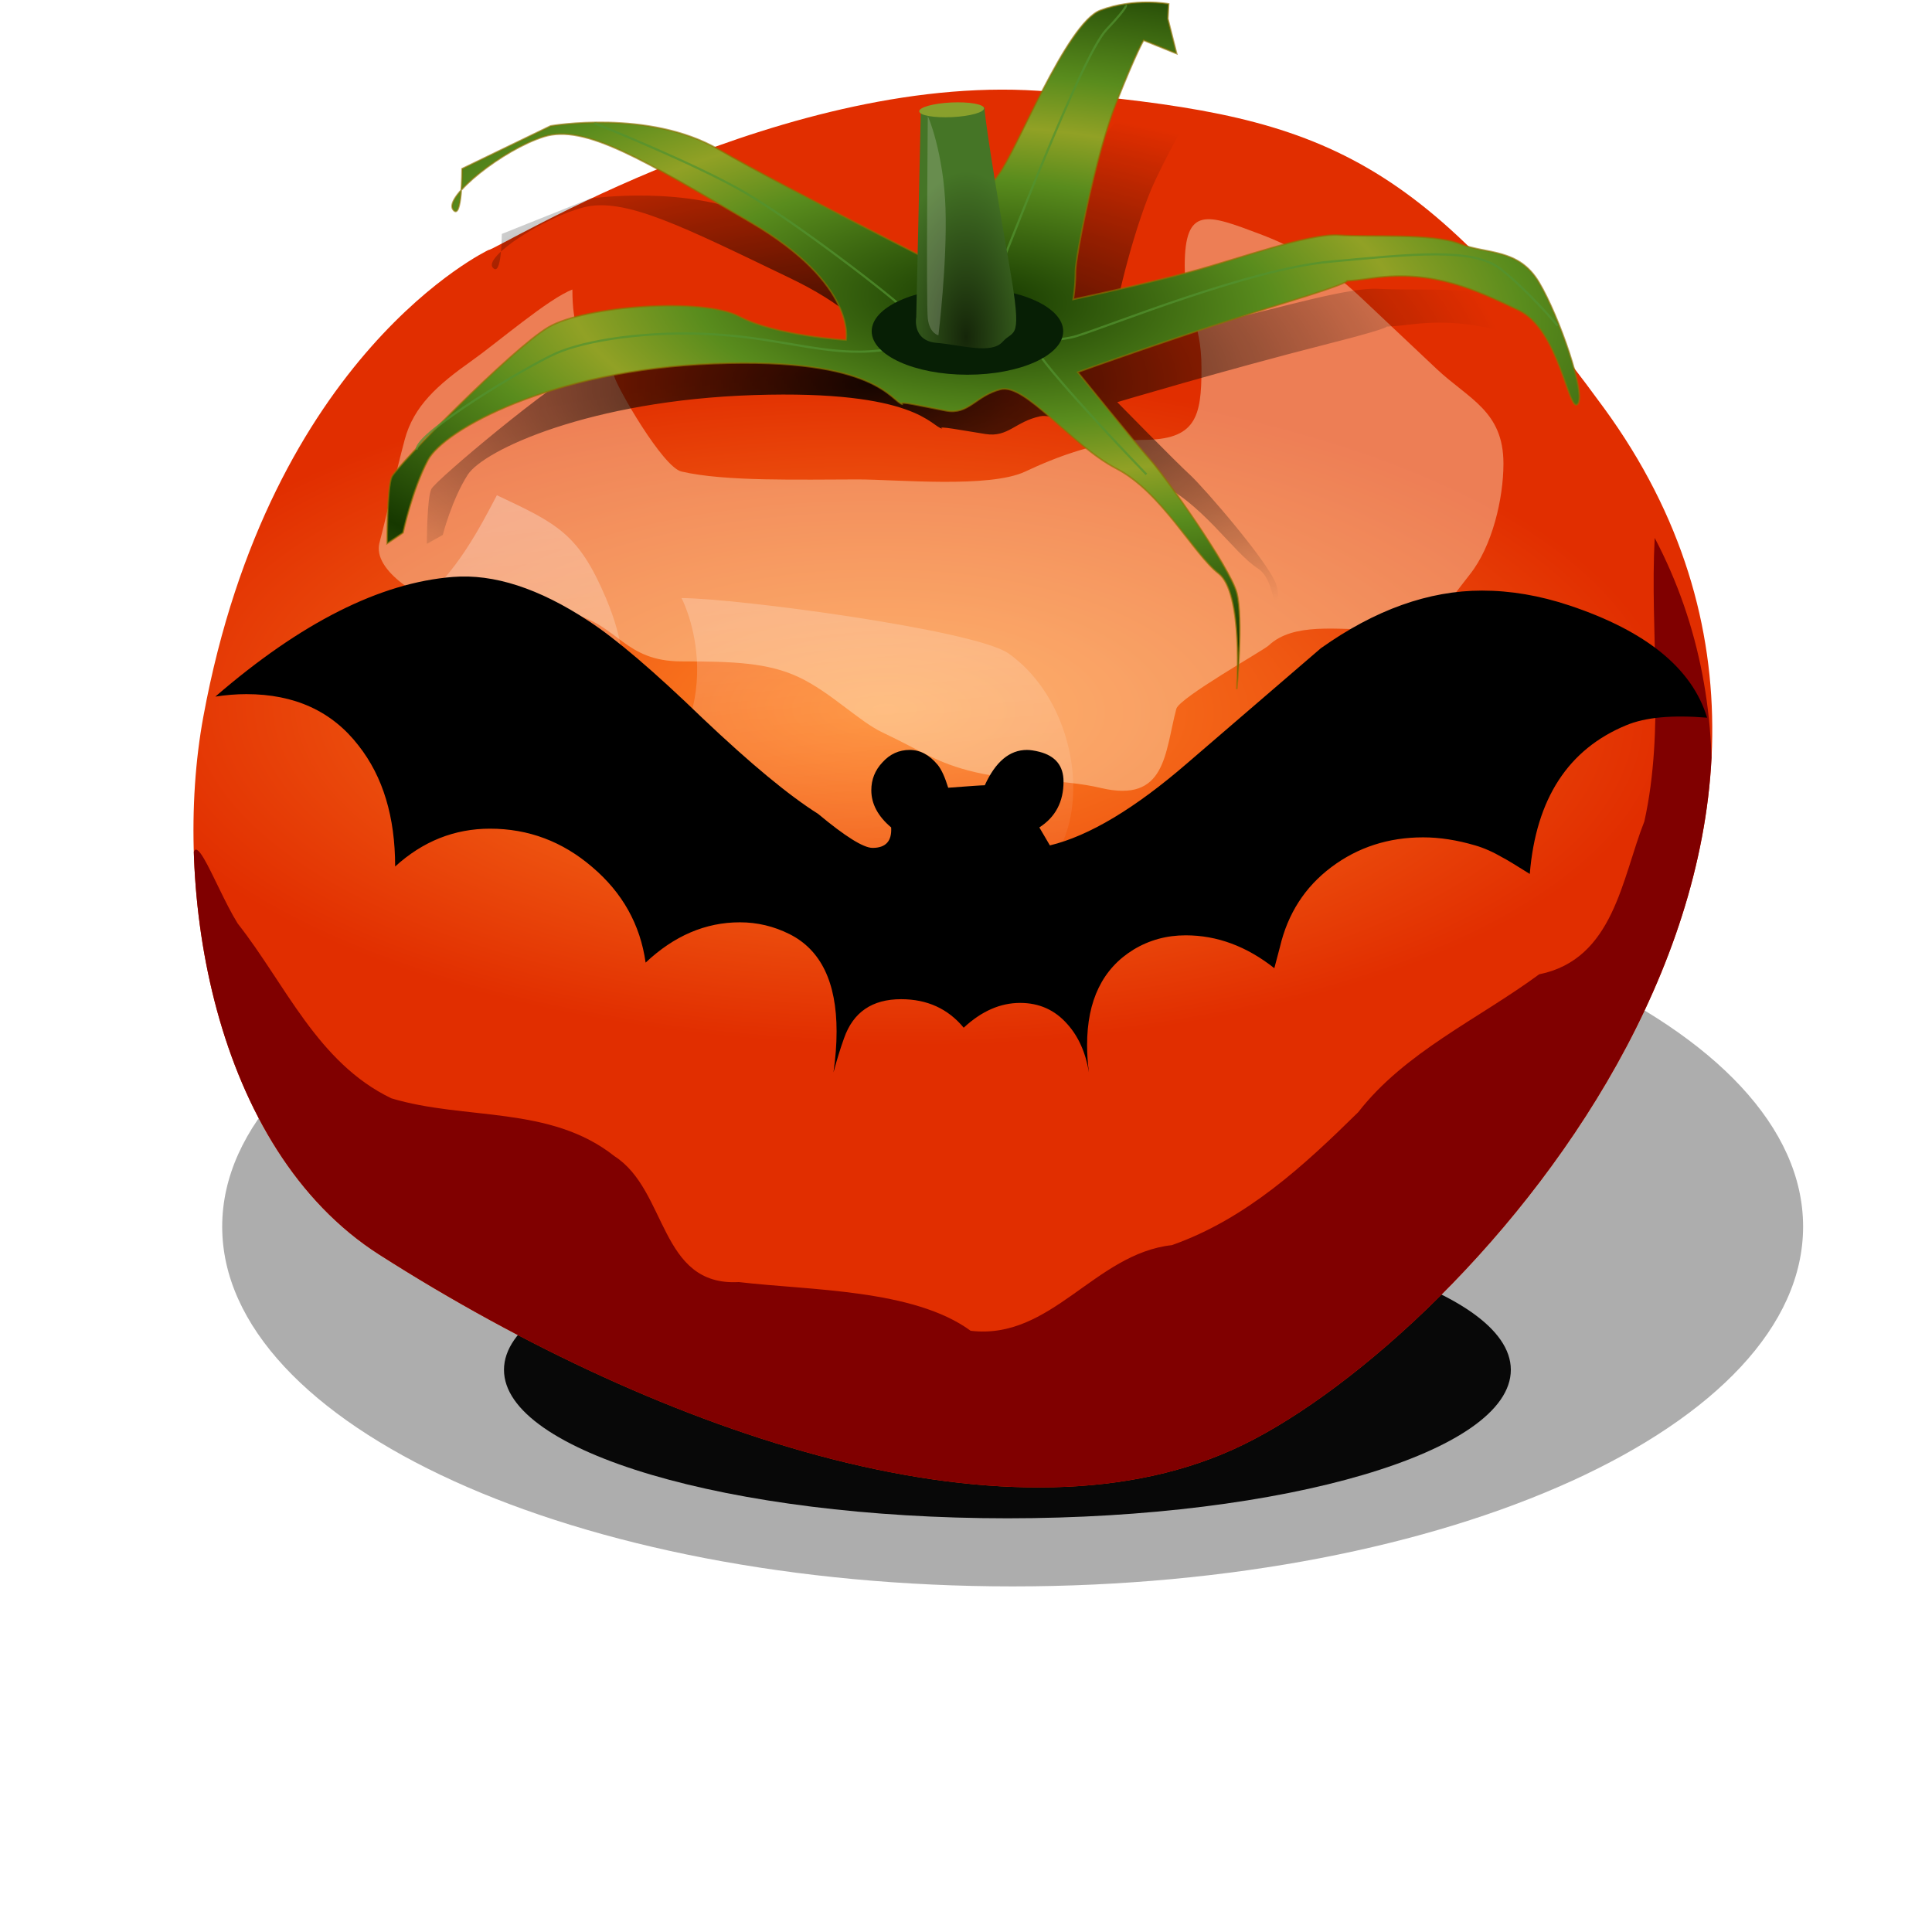 <?xml version="1.0" encoding="UTF-8" standalone="no"?>
<!-- Created with Inkscape (http://www.inkscape.org/) -->

<svg
   xmlns:dc="http://purl.org/dc/elements/1.1/"
   xmlns:cc="http://creativecommons.org/ns#"
   xmlns:rdf="http://www.w3.org/1999/02/22-rdf-syntax-ns#"
   xmlns:svg="http://www.w3.org/2000/svg"
   xmlns="http://www.w3.org/2000/svg"
   xmlns:xlink="http://www.w3.org/1999/xlink"
   xmlns:sodipodi="http://sodipodi.sourceforge.net/DTD/sodipodi-0.dtd"
   xmlns:inkscape="http://www.inkscape.org/namespaces/inkscape"
   width="64px"
   height="64px"
   id="svg2985"
   version="1.1"
   inkscape:version="0.48.2 r9819"
   sodipodi:docname="pomobat_logo.svg"
   inkscape:export-filename="/Users/wellis/Desktop/pomobat_logo2.png"
   inkscape:export-xdpi="90"
   inkscape:export-ydpi="90">
  <defs
     id="defs2987">
    <linearGradient
       y2="314.46"
       x2="281.474"
       y1="202.212"
       x1="269.879"
       gradientUnits="userSpaceOnUse"
       id="linearGradient23027"
       xlink:href="#linearGradient8731"
       inkscape:collect="always" />
    <radialGradient
       r="134.326"
       fy="246.391"
       fx="280.111"
       cy="246.391"
       cx="280.111"
       gradientTransform="matrix(0.007,-0.47,1.038,0.015,73.699,392.572)"
       gradientUnits="userSpaceOnUse"
       id="radialGradient23025"
       xlink:href="#linearGradient9792"
       inkscape:collect="always" />
    <radialGradient
       r="134.326"
       fy="246.391"
       fx="280.111"
       cy="246.391"
       cx="280.111"
       gradientTransform="matrix(6.7004494e-3,-0.47,1.038,1.4808963e-2,73.699,392.572)"
       gradientUnits="userSpaceOnUse"
       id="radialGradient9824"
       xlink:href="#linearGradient9792"
       inkscape:collect="always" />
    <clipPath
       id="clipPath9820"
       clipPathUnits="userSpaceOnUse">
      <path
         style="fill:url(#radialGradient9824);fill-opacity:1;fill-rule:evenodd;stroke:none;stroke-width:1px;stroke-linecap:butt;stroke-linejoin:miter;stroke-opacity:1"
         d="M 261.128,178.473 C 261.128,178.473 222.552,197.761 210.683,266.01 C 205.09,298.169 212.295,346.915 241.84,366.901 C 292.285,401.026 354.6,423.281 394.66,402.509 C 434.719,381.738 514.067,288.98 458.458,208.147 C 424.333,158.543 406.529,153.251 360.535,148.799 C 314.541,144.348 262.612,178.473 261.128,178.473 z "
         id="path9822"
         sodipodi:nodetypes="csssssc" />
    </clipPath>
    <radialGradient
       r="134.326"
       fy="246.391"
       fx="280.111"
       cy="246.391"
       cx="280.111"
       gradientTransform="matrix(6.7004494e-3,-0.47,1.038,1.4808963e-2,73.699,392.572)"
       gradientUnits="userSpaceOnUse"
       id="radialGradient9818"
       xlink:href="#linearGradient9792"
       inkscape:collect="always" />
    <clipPath
       id="clipPath9814"
       clipPathUnits="userSpaceOnUse">
      <path
         style="fill:url(#radialGradient9818);fill-opacity:1;fill-rule:evenodd;stroke:none;stroke-width:1px;stroke-linecap:butt;stroke-linejoin:miter;stroke-opacity:1"
         d="M 261.128,178.473 C 261.128,178.473 222.552,197.761 210.683,266.01 C 205.09,298.169 212.295,346.915 241.84,366.901 C 292.285,401.026 354.6,423.281 394.66,402.509 C 434.719,381.738 514.067,288.98 458.458,208.147 C 424.333,158.543 406.529,153.251 360.535,148.799 C 314.541,144.348 262.612,178.473 261.128,178.473 z "
         id="path9816"
         sodipodi:nodetypes="csssssc" />
    </clipPath>
    <radialGradient
       r="134.326"
       fy="246.391"
       fx="280.111"
       cy="246.391"
       cx="280.111"
       gradientTransform="matrix(6.7004494e-3,-0.47,1.038,1.4808963e-2,73.699,392.572)"
       gradientUnits="userSpaceOnUse"
       id="radialGradient9812"
       xlink:href="#linearGradient9792"
       inkscape:collect="always" />
    <clipPath
       id="clipPath9808"
       clipPathUnits="userSpaceOnUse">
      <path
         style="fill:url(#radialGradient9812);fill-opacity:1;fill-rule:evenodd;stroke:none;stroke-width:1px;stroke-linecap:butt;stroke-linejoin:miter;stroke-opacity:1"
         d="M 261.128,178.473 C 261.128,178.473 222.552,197.761 210.683,266.01 C 205.09,298.169 212.295,346.915 241.84,366.901 C 292.285,401.026 354.6,423.281 394.66,402.509 C 434.719,381.738 514.067,288.98 458.458,208.147 C 424.333,158.543 406.529,153.251 360.535,148.799 C 314.541,144.348 262.612,178.473 261.128,178.473 z "
         id="path9810"
         sodipodi:nodetypes="csssssc" />
    </clipPath>
    <radialGradient
       r="134.326"
       fy="246.391"
       fx="280.111"
       cy="246.391"
       cx="280.111"
       gradientTransform="matrix(6.7004494e-3,-0.47,1.038,1.4808963e-2,73.699,392.572)"
       gradientUnits="userSpaceOnUse"
       id="radialGradient9806"
       xlink:href="#linearGradient9792"
       inkscape:collect="always" />
    <clipPath
       id="clipPath9802"
       clipPathUnits="userSpaceOnUse">
      <path
         style="fill:url(#radialGradient9806);fill-opacity:1;fill-rule:evenodd;stroke:none;stroke-width:1px;stroke-linecap:butt;stroke-linejoin:miter;stroke-opacity:1"
         d="M 261.128,178.473 C 261.128,178.473 222.552,197.761 210.683,266.01 C 205.09,298.169 212.295,346.915 241.84,366.901 C 292.285,401.026 354.6,423.281 394.66,402.509 C 434.719,381.738 514.067,288.98 458.458,208.147 C 424.333,158.543 406.529,153.251 360.535,148.799 C 314.541,144.348 262.612,178.473 261.128,178.473 z "
         id="path9804"
         sodipodi:nodetypes="csssssc" />
    </clipPath>
    <radialGradient
       gradientUnits="userSpaceOnUse"
       gradientTransform="matrix(6.7004494e-3,-0.47,1.038,1.4808963e-2,73.699,392.572)"
       r="134.326"
       fy="246.391"
       fx="280.111"
       cy="246.391"
       cx="280.111"
       id="radialGradient9798"
       xlink:href="#linearGradient9792"
       inkscape:collect="always" />
    <filter
       id="filter8819"
       inkscape:collect="always">
      <feGaussianBlur
         id="feGaussianBlur8821"
         stdDeviation="3.164"
         inkscape:collect="always" />
    </filter>
    <linearGradient
       gradientUnits="userSpaceOnUse"
       y2="314.46"
       x2="281.474"
       y1="202.212"
       x1="269.879"
       id="linearGradient8737"
       xlink:href="#linearGradient8731"
       inkscape:collect="always" />
    <filter
       id="filter6716"
       height="1.527"
       y="-0.264"
       width="1.284"
       x="-0.142"
       inkscape:collect="always">
      <feGaussianBlur
         id="feGaussianBlur6718"
         stdDeviation="14.13"
         inkscape:collect="always" />
    </filter>
    <filter
       id="filter6620"
       height="1.337"
       y="-0.169"
       width="1.235"
       x="-0.117"
       inkscape:collect="always">
      <feGaussianBlur
         id="feGaussianBlur6622"
         stdDeviation="15.771"
         inkscape:collect="always" />
    </filter>
    <linearGradient
       y2="272.923"
       x2="-28.859"
       y1="174.783"
       x1="-24.924"
       gradientUnits="userSpaceOnUse"
       id="linearGradient3629"
       xlink:href="#linearGradient8740"
       inkscape:collect="always" />
    <linearGradient
       y2="295.467"
       x2="-51.159"
       y1="206.266"
       x1="-47.224"
       gradientUnits="userSpaceOnUse"
       id="linearGradient3622"
       xlink:href="#linearGradient13303"
       inkscape:collect="always" />
    <linearGradient
       y2="109.285"
       x2="243.95"
       y1="147.261"
       x1="211.025"
       gradientTransform="translate(-0.135,-0.809)"
       gradientUnits="userSpaceOnUse"
       id="linearGradient3601"
       xlink:href="#linearGradient30593"
       inkscape:collect="always" />
    <linearGradient
       y2="295.467"
       x2="-51.159"
       y1="206.266"
       x1="-47.224"
       gradientUnits="userSpaceOnUse"
       id="linearGradient3595"
       xlink:href="#linearGradient13303"
       inkscape:collect="always" />
    <linearGradient
       y2="272.923"
       x2="-28.859"
       y1="174.783"
       x1="-24.924"
       gradientUnits="userSpaceOnUse"
       id="linearGradient3593"
       xlink:href="#linearGradient8740"
       inkscape:collect="always" />
    <linearGradient
       id="linearGradient33714">
      <stop
         style="stop-color:#000000;stop-opacity:1;"
         offset="0"
         id="stop33716" />
      <stop
         style="stop-color:#000000;stop-opacity:0;"
         offset="1"
         id="stop33718" />
    </linearGradient>
    <pattern
       inkscape:collect="always"
       xlink:href="#pattern30609"
       id="pattern30614"
       patternTransform="matrix(0.59,0,0,0.414,1.724,5.439)" />
    <pattern
       inkscape:collect="always"
       xlink:href="#pattern26663"
       id="pattern30609"
       patternTransform="matrix(0.59,0,0,0.414,162.616,-160.559)" />
    <linearGradient
       inkscape:collect="always"
       id="linearGradient30593">
      <stop
         style="stop-color:#000000;stop-opacity:1;"
         offset="0"
         id="stop30595" />
      <stop
         style="stop-color:#000000;stop-opacity:0;"
         offset="1"
         id="stop30597" />
    </linearGradient>
    <linearGradient
       id="linearGradient15314">
      <stop
         id="stop15316"
         offset="0"
         style="stop-color:#1d3300;stop-opacity:1;" />
      <stop
         style="stop-color:#68a02c;stop-opacity:0.237;"
         offset="0.496"
         id="stop15318" />
      <stop
         id="stop15320"
         offset="1"
         style="stop-color:#61a334;stop-opacity:0;" />
    </linearGradient>
    <linearGradient
       inkscape:collect="always"
       id="linearGradient13303">
      <stop
         style="stop-color:#ffffff;stop-opacity:1;"
         offset="0"
         id="stop13305" />
      <stop
         style="stop-color:#ffffff;stop-opacity:0;"
         offset="1"
         id="stop13307" />
    </linearGradient>
    <linearGradient
       id="linearGradient13291">
      <stop
         style="stop-color:#b3ff4b;stop-opacity:1;"
         offset="0"
         id="stop13293" />
      <stop
         id="stop15283"
         offset="0.738"
         style="stop-color:#68a02c;stop-opacity:1;" />
      <stop
         style="stop-color:#3c6320;stop-opacity:1;"
         offset="1"
         id="stop13295" />
    </linearGradient>
    <linearGradient
       id="linearGradient8740">
      <stop
         style="stop-color:#7aa827;stop-opacity:1;"
         offset="0"
         id="stop8742" />
      <stop
         style="stop-color:#a3a827;stop-opacity:0;"
         offset="1"
         id="stop8744" />
    </linearGradient>
    <linearGradient
       inkscape:collect="always"
       xlink:href="#linearGradient8740"
       id="linearGradient8746"
       x1="-24.924"
       y1="174.783"
       x2="-28.859"
       y2="272.923"
       gradientUnits="userSpaceOnUse" />
    <radialGradient
       inkscape:collect="always"
       xlink:href="#linearGradient13291"
       id="radialGradient13301"
       cx="-55.114"
       cy="281.672"
       fx="-55.114"
       fy="281.672"
       r="121.719"
       gradientTransform="matrix(0.183,0.97,-0.949,0.179,248.674,249.873)"
       gradientUnits="userSpaceOnUse" />
    <linearGradient
       inkscape:collect="always"
       xlink:href="#linearGradient13303"
       id="linearGradient13311"
       x1="-47.224"
       y1="206.266"
       x2="-51.159"
       y2="295.467"
       gradientUnits="userSpaceOnUse" />
    <clipPath
       clipPathUnits="userSpaceOnUse"
       id="clipPath14282">
      <path
         sodipodi:nodetypes="csssssc"
         id="path14284"
         d="M 100.843,272.892 C 79.362,377.495 35.883,391.59 -4.981,389.885 C -12.866,389.556 -12.513,391.117 -21.431,389.987 C -29.207,389.001 -42.757,383.967 -50.603,384.549 C -97.578,388.032 -142.595,326.068 -142.595,267.068 C -142.595,200.523 -98.562,156.842 -29.463,155.248 C 65.842,153.066 100.843,206.346 100.843,272.892 z "
         style="opacity:1;color:#000000;fill:#6ea827;fill-opacity:1;fill-rule:nonzero;stroke:none;stroke-width:1px;stroke-linecap:butt;stroke-linejoin:miter;marker:none;marker-start:none;marker-mid:none;marker-end:none;stroke-miterlimit:4;stroke-dashoffset:0;stroke-opacity:1;visibility:visible;display:inline;overflow:visible;enable-background:accumulate" />
    </clipPath>
    <clipPath
       clipPathUnits="userSpaceOnUse"
       id="clipPath14286">
      <path
         sodipodi:nodetypes="csssssc"
         id="path14288"
         d="M 95.242,274.246 C 74.748,373.187 33.265,386.52 -5.723,384.907 C -13.246,384.596 -12.909,386.072 -21.418,385.003 C -28.836,384.071 -41.765,379.309 -49.25,379.859 C -94.068,383.154 -137.019,324.544 -137.019,268.737 C -137.019,205.793 -95.007,164.477 -29.08,162.969 C 61.848,160.905 95.242,211.302 95.242,274.246 z "
         style="opacity:1;color:#000000;fill:#6ea827;fill-opacity:1;fill-rule:nonzero;stroke:none;stroke-width:1px;stroke-linecap:butt;stroke-linejoin:miter;marker:none;marker-start:none;marker-mid:none;marker-end:none;stroke-miterlimit:4;stroke-dashoffset:0;stroke-opacity:1;visibility:visible;display:inline;overflow:visible;enable-background:accumulate" />
    </clipPath>
    <clipPath
       clipPathUnits="userSpaceOnUse"
       id="clipPath14290">
      <path
         sodipodi:nodetypes="csssssc"
         id="path14292"
         d="M 97.162,268.957 C 76.144,373.56 33.602,387.655 -6.382,385.95 C -14.096,385.621 -13.751,387.182 -22.477,386.051 C -30.085,385.066 -43.344,380.031 -51.021,380.613 C -96.983,384.097 -141.031,322.133 -141.031,263.133 C -141.031,196.587 -97.946,152.907 -30.336,151.312 C 62.916,149.13 97.162,202.411 97.162,268.957 z "
         style="opacity:1;color:#000000;fill:#6ea827;fill-opacity:1;fill-rule:nonzero;stroke:none;stroke-width:1px;stroke-linecap:butt;stroke-linejoin:miter;marker:none;marker-start:none;marker-mid:none;marker-end:none;stroke-miterlimit:4;stroke-dashoffset:0;stroke-opacity:1;visibility:visible;display:inline;overflow:visible;enable-background:accumulate" />
    </clipPath>
    <radialGradient
       inkscape:collect="always"
       xlink:href="#linearGradient13291"
       id="radialGradient14304"
       gradientUnits="userSpaceOnUse"
       gradientTransform="matrix(0.183,0.97,-0.949,0.179,248.674,249.873)"
       cx="-55.114"
       cy="281.672"
       fx="-55.114"
       fy="281.672"
       r="121.719" />
    <linearGradient
       inkscape:collect="always"
       xlink:href="#linearGradient8740"
       id="linearGradient14306"
       gradientUnits="userSpaceOnUse"
       x1="-24.924"
       y1="174.783"
       x2="-28.859"
       y2="272.923" />
    <linearGradient
       inkscape:collect="always"
       xlink:href="#linearGradient13303"
       id="linearGradient14308"
       gradientUnits="userSpaceOnUse"
       x1="-47.224"
       y1="206.266"
       x2="-51.159"
       y2="295.467" />
    <pattern
       patternUnits="userSpaceOnUse"
       width="66.952"
       height="59.811"
       patternTransform="translate(160.892,-165.998)"
       id="pattern25626">
      <path
         sodipodi:type="arc"
         style="opacity:1;color:#000000;fill:#d7eb90;fill-opacity:1;fill-rule:evenodd;stroke:none;stroke-width:1.584px;stroke-linecap:butt;stroke-linejoin:miter;marker:none;marker-start:none;marker-mid:none;marker-end:none;stroke-miterlimit:4;stroke-dasharray:none;stroke-dashoffset:0;stroke-opacity:1;visibility:visible;display:inline;overflow:visible;enable-background:accumulate"
         id="path25620"
         sodipodi:cx="-281.60489"
         sodipodi:cy="-209.70604"
         sodipodi:rx="2.8861411"
         sodipodi:ry="7.8338113"
         d="M -278.719 -209.706 A 2.886 7.834 0 1 1  -284.491,-209.706 A 2.886 7.834 0 1 1  -278.719 -209.706 z"
         transform="matrix(0.741,0,0,0.46,273.461,101.149)" />
      <path
         transform="matrix(0.741,0,0,0.46,210.786,100.012)"
         d="M -278.719 -209.706 A 2.886 7.834 0 1 1  -284.491,-209.706 A 2.886 7.834 0 1 1  -278.719 -209.706 z"
         sodipodi:ry="7.8338113"
         sodipodi:rx="2.8861411"
         sodipodi:cy="-209.70604"
         sodipodi:cx="-281.60489"
         id="path25618"
         style="opacity:1;color:#000000;fill:#d7eb90;fill-opacity:1;fill-rule:evenodd;stroke:none;stroke-width:1.584px;stroke-linecap:butt;stroke-linejoin:miter;marker:none;marker-start:none;marker-mid:none;marker-end:none;stroke-miterlimit:4;stroke-dasharray:none;stroke-dashoffset:0;stroke-opacity:1;visibility:visible;display:inline;overflow:visible;enable-background:accumulate"
         sodipodi:type="arc" />
      <path
         sodipodi:type="arc"
         style="opacity:1;color:#000000;fill:#d7eb90;fill-opacity:1;fill-rule:evenodd;stroke:none;stroke-width:1.584px;stroke-linecap:butt;stroke-linejoin:miter;marker:none;marker-start:none;marker-mid:none;marker-end:none;stroke-miterlimit:4;stroke-dasharray:none;stroke-dashoffset:0;stroke-opacity:1;visibility:visible;display:inline;overflow:visible;enable-background:accumulate"
         id="path25616"
         sodipodi:cx="-281.60489"
         sodipodi:cy="-209.70604"
         sodipodi:rx="2.8861411"
         sodipodi:ry="7.8338113"
         d="M -278.719 -209.706 A 2.886 7.834 0 1 1  -284.491,-209.706 A 2.886 7.834 0 1 1  -278.719 -209.706 z"
         transform="matrix(0.741,0,0,0.46,213.708,138.656)" />
      <path
         transform="matrix(0.741,0,0,0.46,213.708,138.656)"
         d="M -278.719 -209.706 A 2.886 7.834 0 1 1  -284.491,-209.706 A 2.886 7.834 0 1 1  -278.719 -209.706 z"
         sodipodi:ry="7.8338113"
         sodipodi:rx="2.8861411"
         sodipodi:cy="-209.70604"
         sodipodi:cx="-281.60489"
         id="path25614"
         style="opacity:1;color:#000000;fill:#d7eb90;fill-opacity:1;fill-rule:evenodd;stroke:none;stroke-width:1.584px;stroke-linecap:butt;stroke-linejoin:miter;marker:none;marker-start:none;marker-mid:none;marker-end:none;stroke-miterlimit:4;stroke-dasharray:none;stroke-dashoffset:0;stroke-opacity:1;visibility:visible;display:inline;overflow:visible;enable-background:accumulate"
         sodipodi:type="arc" />
      <path
         sodipodi:type="arc"
         style="opacity:1;color:#000000;fill:#d7eb90;fill-opacity:1;fill-rule:evenodd;stroke:none;stroke-width:1.584px;stroke-linecap:butt;stroke-linejoin:miter;marker:none;marker-start:none;marker-mid:none;marker-end:none;stroke-miterlimit:4;stroke-dasharray:none;stroke-dashoffset:0;stroke-opacity:1;visibility:visible;display:inline;overflow:visible;enable-background:accumulate"
         id="path25612"
         sodipodi:cx="-281.60489"
         sodipodi:cy="-209.70604"
         sodipodi:rx="2.8861411"
         sodipodi:ry="7.8338113"
         d="M -278.719 -209.706 A 2.886 7.834 0 1 1  -284.491,-209.706 A 2.886 7.834 0 1 1  -278.719 -209.706 z"
         transform="matrix(0.741,0,0,0.46,239.363,152.62)" />
      <path
         transform="matrix(0.741,0,0,0.46,222.152,113.164)"
         d="M -278.719 -209.706 A 2.886 7.834 0 1 1  -284.491,-209.706 A 2.886 7.834 0 1 1  -278.719 -209.706 z"
         sodipodi:ry="7.8338113"
         sodipodi:rx="2.8861411"
         sodipodi:cy="-209.70604"
         sodipodi:cx="-281.60489"
         id="path25610"
         style="opacity:1;color:#000000;fill:#d7eb90;fill-opacity:1;fill-rule:evenodd;stroke:none;stroke-width:1.584px;stroke-linecap:butt;stroke-linejoin:miter;marker:none;marker-start:none;marker-mid:none;marker-end:none;stroke-miterlimit:4;stroke-dasharray:none;stroke-dashoffset:0;stroke-opacity:1;visibility:visible;display:inline;overflow:visible;enable-background:accumulate"
         sodipodi:type="arc" />
      <path
         sodipodi:type="arc"
         style="opacity:1;color:#000000;fill:#d7eb90;fill-opacity:1;fill-rule:evenodd;stroke:none;stroke-width:1.584px;stroke-linecap:butt;stroke-linejoin:miter;marker:none;marker-start:none;marker-mid:none;marker-end:none;stroke-miterlimit:4;stroke-dasharray:none;stroke-dashoffset:0;stroke-opacity:1;visibility:visible;display:inline;overflow:visible;enable-background:accumulate"
         id="path25608"
         sodipodi:cx="-281.60489"
         sodipodi:cy="-209.70604"
         sodipodi:rx="2.8861411"
         sodipodi:ry="7.8338113"
         d="M -278.719 -209.706 A 2.886 7.834 0 1 1  -284.491,-209.706 A 2.886 7.834 0 1 1  -278.719 -209.706 z"
         transform="matrix(0.741,0,0,0.46,228.159,135.734)" />
      <path
         transform="matrix(0.741,0,0,0.46,238.551,107.156)"
         d="M -278.719 -209.706 A 2.886 7.834 0 1 1  -284.491,-209.706 A 2.886 7.834 0 1 1  -278.719 -209.706 z"
         sodipodi:ry="7.8338113"
         sodipodi:rx="2.8861411"
         sodipodi:cy="-209.70604"
         sodipodi:cx="-281.60489"
         id="path25606"
         style="opacity:1;color:#000000;fill:#d7eb90;fill-opacity:1;fill-rule:evenodd;stroke:none;stroke-width:1.584px;stroke-linecap:butt;stroke-linejoin:miter;marker:none;marker-start:none;marker-mid:none;marker-end:none;stroke-miterlimit:4;stroke-dasharray:none;stroke-dashoffset:0;stroke-opacity:1;visibility:visible;display:inline;overflow:visible;enable-background:accumulate"
         sodipodi:type="arc" />
      <path
         sodipodi:type="arc"
         style="opacity:1;color:#000000;fill:#d7eb90;fill-opacity:1;fill-rule:evenodd;stroke:none;stroke-width:1.584px;stroke-linecap:butt;stroke-linejoin:miter;marker:none;marker-start:none;marker-mid:none;marker-end:none;stroke-miterlimit:4;stroke-dasharray:none;stroke-dashoffset:0;stroke-opacity:1;visibility:visible;display:inline;overflow:visible;enable-background:accumulate"
         id="path25604"
         sodipodi:cx="-281.60489"
         sodipodi:cy="-209.70604"
         sodipodi:rx="2.8861411"
         sodipodi:ry="7.8338113"
         d="M -278.719 -209.706 A 2.886 7.834 0 1 1  -284.491,-209.706 A 2.886 7.834 0 1 1  -278.719 -209.706 z"
         transform="matrix(0.741,0,0,0.46,244.559,124.368)" />
      <path
         transform="matrix(0.741,0,0,0.46,256.087,139.955)"
         d="M -278.719 -209.706 A 2.886 7.834 0 1 1  -284.491,-209.706 A 2.886 7.834 0 1 1  -278.719 -209.706 z"
         sodipodi:ry="7.8338113"
         sodipodi:rx="2.8861411"
         sodipodi:cy="-209.70604"
         sodipodi:cx="-281.60489"
         id="path25602"
         style="opacity:1;color:#000000;fill:#d7eb90;fill-opacity:1;fill-rule:evenodd;stroke:none;stroke-width:1.584px;stroke-linecap:butt;stroke-linejoin:miter;marker:none;marker-start:none;marker-mid:none;marker-end:none;stroke-miterlimit:4;stroke-dasharray:none;stroke-dashoffset:0;stroke-opacity:1;visibility:visible;display:inline;overflow:visible;enable-background:accumulate"
         sodipodi:type="arc" />
      <path
         sodipodi:type="arc"
         style="opacity:1;color:#000000;fill:#d7eb90;fill-opacity:1;fill-rule:evenodd;stroke:none;stroke-width:1.584px;stroke-linecap:butt;stroke-linejoin:miter;marker:none;marker-start:none;marker-mid:none;marker-end:none;stroke-miterlimit:4;stroke-dasharray:none;stroke-dashoffset:0;stroke-opacity:1;visibility:visible;display:inline;overflow:visible;enable-background:accumulate"
         id="path25600"
         sodipodi:cx="-281.60489"
         sodipodi:cy="-209.70604"
         sodipodi:rx="2.8861411"
         sodipodi:ry="7.8338113"
         d="M -278.719 -209.706 A 2.886 7.834 0 1 1  -284.491,-209.706 A 2.886 7.834 0 1 1  -278.719 -209.706 z"
         transform="matrix(0.741,0,0,0.46,269.239,131.187)" />
      <path
         transform="matrix(0.741,0,0,0.46,261.77,113.976)"
         d="M -278.719 -209.706 A 2.886 7.834 0 1 1  -284.491,-209.706 A 2.886 7.834 0 1 1  -278.719 -209.706 z"
         sodipodi:ry="7.8338113"
         sodipodi:rx="2.8861411"
         sodipodi:cy="-209.70604"
         sodipodi:cx="-281.60489"
         id="path20550"
         style="opacity:1;color:#000000;fill:#d7eb90;fill-opacity:1;fill-rule:evenodd;stroke:none;stroke-width:1.584px;stroke-linecap:butt;stroke-linejoin:miter;marker:none;marker-start:none;marker-mid:none;marker-end:none;stroke-miterlimit:4;stroke-dasharray:none;stroke-dashoffset:0;stroke-opacity:1;visibility:visible;display:inline;overflow:visible;enable-background:accumulate"
         sodipodi:type="arc" />
    </pattern>
    <pattern
       patternUnits="userSpaceOnUse"
       width="55.733"
       height="46.659"
       patternTransform="translate(163.814,-152.846)"
       id="pattern26663">
      <path
         transform="matrix(0.741,0,0,0.46,262.242,100.965)"
         d="M -278.719 -209.706 A 2.886 7.834 0 1 1  -284.491,-209.706 A 2.886 7.834 0 1 1  -278.719 -209.706 z"
         sodipodi:ry="7.8338113"
         sodipodi:rx="2.8861411"
         sodipodi:cy="-209.70604"
         sodipodi:cx="-281.60489"
         id="path26661"
         style="opacity:1;color:#000000;fill:#d7eb90;fill-opacity:1;fill-rule:evenodd;stroke:none;stroke-width:1.584px;stroke-linecap:butt;stroke-linejoin:miter;marker:none;marker-start:none;marker-mid:none;marker-end:none;stroke-miterlimit:4;stroke-dasharray:none;stroke-dashoffset:0;stroke-opacity:1;visibility:visible;display:inline;overflow:visible;enable-background:accumulate"
         sodipodi:type="arc" />
      <path
         transform="matrix(0.741,0,0,0.46,253.164,126.803)"
         d="M -278.719 -209.706 A 2.886 7.834 0 1 1  -284.491,-209.706 A 2.886 7.834 0 1 1  -278.719 -209.706 z"
         sodipodi:ry="7.8338113"
         sodipodi:rx="2.8861411"
         sodipodi:cy="-209.70604"
         sodipodi:cx="-281.60489"
         id="path26657"
         style="opacity:1;color:#000000;fill:#d7eb90;fill-opacity:1;fill-rule:evenodd;stroke:none;stroke-width:1.584px;stroke-linecap:butt;stroke-linejoin:miter;marker:none;marker-start:none;marker-mid:none;marker-end:none;stroke-miterlimit:4;stroke-dasharray:none;stroke-dashoffset:0;stroke-opacity:1;visibility:visible;display:inline;overflow:visible;enable-background:accumulate"
         sodipodi:type="arc" />
      <path
         sodipodi:type="arc"
         style="opacity:1;color:#000000;fill:#d7eb90;fill-opacity:1;fill-rule:evenodd;stroke:none;stroke-width:1.584px;stroke-linecap:butt;stroke-linejoin:miter;marker:none;marker-start:none;marker-mid:none;marker-end:none;stroke-miterlimit:4;stroke-dasharray:none;stroke-dashoffset:0;stroke-opacity:1;visibility:visible;display:inline;overflow:visible;enable-background:accumulate"
         id="path26655"
         sodipodi:cx="-281.60489"
         sodipodi:cy="-209.70604"
         sodipodi:rx="2.8861411"
         sodipodi:ry="7.8338113"
         d="M -278.719 -209.706 A 2.886 7.834 0 1 1  -284.491,-209.706 A 2.886 7.834 0 1 1  -278.719 -209.706 z"
         transform="matrix(0.741,0,0,0.46,241.636,111.216)" />
      <path
         transform="matrix(0.741,0,0,0.46,219.229,100.012)"
         d="M -278.719 -209.706 A 2.886 7.834 0 1 1  -284.491,-209.706 A 2.886 7.834 0 1 1  -278.719 -209.706 z"
         sodipodi:ry="7.8338113"
         sodipodi:rx="2.8861411"
         sodipodi:cy="-209.70604"
         sodipodi:cx="-281.60489"
         id="path26649"
         style="opacity:1;color:#000000;fill:#d7eb90;fill-opacity:1;fill-rule:evenodd;stroke:none;stroke-width:1.584px;stroke-linecap:butt;stroke-linejoin:miter;marker:none;marker-start:none;marker-mid:none;marker-end:none;stroke-miterlimit:4;stroke-dasharray:none;stroke-dashoffset:0;stroke-opacity:1;visibility:visible;display:inline;overflow:visible;enable-background:accumulate"
         sodipodi:type="arc" />
      <path
         sodipodi:type="arc"
         style="opacity:1;color:#000000;fill:#d7eb90;fill-opacity:1;fill-rule:evenodd;stroke:none;stroke-width:1.584px;stroke-linecap:butt;stroke-linejoin:miter;marker:none;marker-start:none;marker-mid:none;marker-end:none;stroke-miterlimit:4;stroke-dasharray:none;stroke-dashoffset:0;stroke-opacity:1;visibility:visible;display:inline;overflow:visible;enable-background:accumulate"
         id="path26647"
         sodipodi:cx="-281.60489"
         sodipodi:cy="-209.70604"
         sodipodi:rx="2.8861411"
         sodipodi:ry="7.8338113"
         d="M -278.719 -209.706 A 2.886 7.834 0 1 1  -284.491,-209.706 A 2.886 7.834 0 1 1  -278.719 -209.706 z"
         transform="matrix(0.741,0,0,0.46,236.44,139.468)" />
      <path
         transform="matrix(0.741,0,0,0.46,210.786,125.504)"
         d="M -278.719 -209.706 A 2.886 7.834 0 1 1  -284.491,-209.706 A 2.886 7.834 0 1 1  -278.719 -209.706 z"
         sodipodi:ry="7.8338113"
         sodipodi:rx="2.8861411"
         sodipodi:cy="-209.70604"
         sodipodi:cx="-281.60489"
         id="path26645"
         style="opacity:1;color:#000000;fill:#d7eb90;fill-opacity:1;fill-rule:evenodd;stroke:none;stroke-width:1.584px;stroke-linecap:butt;stroke-linejoin:miter;marker:none;marker-start:none;marker-mid:none;marker-end:none;stroke-miterlimit:4;stroke-dasharray:none;stroke-dashoffset:0;stroke-opacity:1;visibility:visible;display:inline;overflow:visible;enable-background:accumulate"
         sodipodi:type="arc" />
      <path
         sodipodi:type="arc"
         style="opacity:1;color:#000000;fill:#d7eb90;fill-opacity:1;fill-rule:evenodd;stroke:none;stroke-width:1.584px;stroke-linecap:butt;stroke-linejoin:miter;marker:none;marker-start:none;marker-mid:none;marker-end:none;stroke-miterlimit:4;stroke-dasharray:none;stroke-dashoffset:0;stroke-opacity:1;visibility:visible;display:inline;overflow:visible;enable-background:accumulate"
         id="path26643"
         sodipodi:cx="-281.60489"
         sodipodi:cy="-209.70604"
         sodipodi:rx="2.8861411"
         sodipodi:ry="7.8338113"
         d="M -278.719 -209.706 A 2.886 7.834 0 1 1  -284.491,-209.706 A 2.886 7.834 0 1 1  -278.719 -209.706 z"
         transform="matrix(0.741,0,0,0.46,210.786,125.504)" />
    </pattern>
    <clipPath
       clipPathUnits="userSpaceOnUse"
       id="clipPath29604">
      <path
         sodipodi:nodetypes="ccscssc"
         id="path29606"
         d="M 214.703,131.117 L 220.78,131.363 C 218.246,133.083 225.614,96.013 236.795,88.623 C 241.627,85.429 235.592,76.308 232.974,77.69 C 232.974,77.69 226.504,82.361 225.744,85.784 C 224.984,89.207 219.025,103.387 217.613,113.629 C 216.201,123.872 215.05,128.517 214.703,131.117 z "
         style="fill:#372a07;fill-opacity:1;fill-rule:evenodd;stroke:none;stroke-width:1px;stroke-linecap:butt;stroke-linejoin:miter;stroke-opacity:1" />
    </clipPath>
    <linearGradient
       inkscape:collect="always"
       xlink:href="#linearGradient30593"
       id="linearGradient30599"
       x1="211.025"
       y1="147.261"
       x2="243.95"
       y2="109.285"
       gradientUnits="userSpaceOnUse"
       gradientTransform="translate(-0.135,-0.809)" />
    <clipPath
       clipPathUnits="userSpaceOnUse"
       id="clipPath30603">
      <path
         sodipodi:nodetypes="cscc"
         id="path30605"
         d="M 172.547,119.654 C 172.547,119.654 192.663,134.893 226.625,131.415 C 260.773,127.896 267.409,121.36 267.409,121.36 C 295.932,89.779 131.211,96.219 172.547,119.654 z "
         style="fill:url(#radialGradient30607);fill-opacity:1;fill-rule:evenodd;stroke:none;stroke-width:1px;stroke-linecap:butt;stroke-linejoin:miter;stroke-opacity:1" />
    </clipPath>
    <radialGradient
       inkscape:collect="always"
       xlink:href="#linearGradient15314"
       id="radialGradient30607"
       gradientUnits="userSpaceOnUse"
       gradientTransform="matrix(-1.4602542e-2,-0.96,1.935,-2.8131484e-2,127.596,52.018)"
       cx="-81.082"
       cy="44.942"
       fx="-81.082"
       fy="44.942"
       r="44.556" />
    <pattern
       patternUnits="userSpaceOnUse"
       width="39.501"
       height="24.735"
       patternTransform="translate(160.892,-165.998)"
       id="pattern30611">
      <rect
         id="rect26672"
         y="5.439"
         x="1.724"
         height="19.296"
         width="32.882"
         style="fill:url(#pattern30614);stroke:none" />
      <rect
         id="rect25640"
         y="0"
         x="0"
         height="24.735"
         width="39.501"
         style="fill:none;stroke:none" />
    </pattern>
    <linearGradient
       id="linearGradient8731"
       inkscape:collect="always">
      <stop
         id="stop8733"
         offset="0"
         style="stop-color:#ffffff;stop-opacity:1;" />
      <stop
         id="stop8735"
         offset="1"
         style="stop-color:#ffffff;stop-opacity:0;" />
    </linearGradient>
    <linearGradient
       id="linearGradient9792">
      <stop
         id="stop9794"
         offset="0"
         style="stop-color:#ff8626;stop-opacity:1;" />
      <stop
         id="stop9796"
         offset="1"
         style="stop-color:#e12e00;stop-opacity:1;" />
    </linearGradient>
    <linearGradient
       id="linearGradient13882">
      <stop
         id="stop13884"
         offset="0"
         style="stop-color:#163800;stop-opacity:1;" />
      <stop
         style="stop-color:#598c1d;stop-opacity:1;"
         offset="0.695"
         id="stop23023" />
      <stop
         id="stop13886"
         offset="1"
         style="stop-color:#91a125;stop-opacity:1;" />
    </linearGradient>
    <linearGradient
       id="linearGradient20022">
      <stop
         id="stop20024"
         offset="0"
         style="stop-color:#152609;stop-opacity:1;" />
      <stop
         id="stop20026"
         offset="1"
         style="stop-color:#457526;stop-opacity:1;" />
    </linearGradient>
    <linearGradient
       y2="314.46"
       x2="281.474"
       y1="202.212"
       x1="269.879"
       gradientUnits="userSpaceOnUse"
       id="linearGradient23027-8"
       xlink:href="#linearGradient8731-1"
       inkscape:collect="always" />
    <radialGradient
       r="134.326"
       fy="246.391"
       fx="280.111"
       cy="246.391"
       cx="280.111"
       gradientTransform="matrix(0.007,-0.47,1.038,0.015,73.699,392.572)"
       gradientUnits="userSpaceOnUse"
       id="radialGradient23025-4"
       xlink:href="#linearGradient9792-6"
       inkscape:collect="always" />
    <radialGradient
       r="105.808"
       fy="-53.954"
       fx="197.742"
       cy="-53.954"
       cx="197.742"
       spreadMethod="reflect"
       gradientTransform="matrix(-0.014,0.247,-0.589,-0.029,130.508,11.561)"
       gradientUnits="userSpaceOnUse"
       id="radialGradient22034-0"
       xlink:href="#linearGradient13882-5"
       inkscape:collect="always" />
    <radialGradient
       r="8.865"
       fy="-61.018"
       fx="271.909"
       cy="-61.018"
       cx="271.909"
       gradientTransform="matrix(1.0089175e-6,-2.813,1.36,1.1016889e-6,239.977,832.44)"
       gradientUnits="userSpaceOnUse"
       id="radialGradient22028-3"
       xlink:href="#linearGradient20022-9"
       inkscape:collect="always" />
    <radialGradient
       gradientUnits="userSpaceOnUse"
       gradientTransform="matrix(1.07,-0.01,0.004,0.611,-23.642,78.399)"
       r="105.408"
       fy="195.247"
       fx="325.954"
       cy="195.247"
       cx="325.954"
       id="radialGradient22023-4"
       xlink:href="#linearGradient30593-7"
       inkscape:collect="always" />
    <filter
       id="filter20010-7"
       inkscape:collect="always">
      <feGaussianBlur
         id="feGaussianBlur20012-3"
         stdDeviation="0.085"
         inkscape:collect="always" />
    </filter>
    <filter
       id="filter19027-6"
       height="1.586"
       y="-0.293"
       width="1.348"
       x="-0.174"
       inkscape:collect="always">
      <feGaussianBlur
         id="feGaussianBlur19029-5"
         stdDeviation="6.431"
         inkscape:collect="always" />
    </filter>
    <filter
       id="filter9858-8"
       inkscape:collect="always">
      <feGaussianBlur
         id="feGaussianBlur9860-0"
         stdDeviation="3.919"
         inkscape:collect="always" />
    </filter>
    <radialGradient
       r="134.326"
       fy="246.391"
       fx="280.111"
       cy="246.391"
       cx="280.111"
       gradientTransform="matrix(6.7004494e-3,-0.47,1.038,1.4808963e-2,73.699,392.572)"
       gradientUnits="userSpaceOnUse"
       id="radialGradient9824-7"
       xlink:href="#linearGradient9792-6"
       inkscape:collect="always" />
    <clipPath
       id="clipPath9820-5"
       clipPathUnits="userSpaceOnUse">
      <path
         style="fill:url(#radialGradient9824-7);fill-opacity:1;fill-rule:evenodd;stroke:none;stroke-width:1px;stroke-linecap:butt;stroke-linejoin:miter;stroke-opacity:1"
         d="M 261.128,178.473 C 261.128,178.473 222.552,197.761 210.683,266.01 C 205.09,298.169 212.295,346.915 241.84,366.901 C 292.285,401.026 354.6,423.281 394.66,402.509 C 434.719,381.738 514.067,288.98 458.458,208.147 C 424.333,158.543 406.529,153.251 360.535,148.799 C 314.541,144.348 262.612,178.473 261.128,178.473 z "
         id="path9822-6"
         sodipodi:nodetypes="csssssc" />
    </clipPath>
    <radialGradient
       r="134.326"
       fy="246.391"
       fx="280.111"
       cy="246.391"
       cx="280.111"
       gradientTransform="matrix(6.7004494e-3,-0.47,1.038,1.4808963e-2,73.699,392.572)"
       gradientUnits="userSpaceOnUse"
       id="radialGradient9818-0"
       xlink:href="#linearGradient9792-6"
       inkscape:collect="always" />
    <clipPath
       id="clipPath9814-7"
       clipPathUnits="userSpaceOnUse">
      <path
         style="fill:url(#radialGradient9818-0);fill-opacity:1;fill-rule:evenodd;stroke:none;stroke-width:1px;stroke-linecap:butt;stroke-linejoin:miter;stroke-opacity:1"
         d="M 261.128,178.473 C 261.128,178.473 222.552,197.761 210.683,266.01 C 205.09,298.169 212.295,346.915 241.84,366.901 C 292.285,401.026 354.6,423.281 394.66,402.509 C 434.719,381.738 514.067,288.98 458.458,208.147 C 424.333,158.543 406.529,153.251 360.535,148.799 C 314.541,144.348 262.612,178.473 261.128,178.473 z "
         id="path9816-0"
         sodipodi:nodetypes="csssssc" />
    </clipPath>
    <radialGradient
       r="134.326"
       fy="246.391"
       fx="280.111"
       cy="246.391"
       cx="280.111"
       gradientTransform="matrix(6.7004494e-3,-0.47,1.038,1.4808963e-2,73.699,392.572)"
       gradientUnits="userSpaceOnUse"
       id="radialGradient9812-5"
       xlink:href="#linearGradient9792-6"
       inkscape:collect="always" />
    <clipPath
       id="clipPath9808-4"
       clipPathUnits="userSpaceOnUse">
      <path
         style="fill:url(#radialGradient9812-5);fill-opacity:1;fill-rule:evenodd;stroke:none;stroke-width:1px;stroke-linecap:butt;stroke-linejoin:miter;stroke-opacity:1"
         d="M 261.128,178.473 C 261.128,178.473 222.552,197.761 210.683,266.01 C 205.09,298.169 212.295,346.915 241.84,366.901 C 292.285,401.026 354.6,423.281 394.66,402.509 C 434.719,381.738 514.067,288.98 458.458,208.147 C 424.333,158.543 406.529,153.251 360.535,148.799 C 314.541,144.348 262.612,178.473 261.128,178.473 z "
         id="path9810-0"
         sodipodi:nodetypes="csssssc" />
    </clipPath>
    <radialGradient
       r="134.326"
       fy="246.391"
       fx="280.111"
       cy="246.391"
       cx="280.111"
       gradientTransform="matrix(6.7004494e-3,-0.47,1.038,1.4808963e-2,73.699,392.572)"
       gradientUnits="userSpaceOnUse"
       id="radialGradient9806-0"
       xlink:href="#linearGradient9792-6"
       inkscape:collect="always" />
    <clipPath
       id="clipPath9802-4"
       clipPathUnits="userSpaceOnUse">
      <path
         style="fill:url(#radialGradient9806-0);fill-opacity:1;fill-rule:evenodd;stroke:none;stroke-width:1px;stroke-linecap:butt;stroke-linejoin:miter;stroke-opacity:1"
         d="M 261.128,178.473 C 261.128,178.473 222.552,197.761 210.683,266.01 C 205.09,298.169 212.295,346.915 241.84,366.901 C 292.285,401.026 354.6,423.281 394.66,402.509 C 434.719,381.738 514.067,288.98 458.458,208.147 C 424.333,158.543 406.529,153.251 360.535,148.799 C 314.541,144.348 262.612,178.473 261.128,178.473 z "
         id="path9804-8"
         sodipodi:nodetypes="csssssc" />
    </clipPath>
    <radialGradient
       gradientUnits="userSpaceOnUse"
       gradientTransform="matrix(6.7004494e-3,-0.47,1.038,1.4808963e-2,73.699,392.572)"
       r="134.326"
       fy="246.391"
       fx="280.111"
       cy="246.391"
       cx="280.111"
       id="radialGradient9798-7"
       xlink:href="#linearGradient9792-6"
       inkscape:collect="always" />
    <filter
       id="filter8819-9"
       inkscape:collect="always">
      <feGaussianBlur
         id="feGaussianBlur8821-3"
         stdDeviation="3.164"
         inkscape:collect="always" />
    </filter>
    <linearGradient
       gradientUnits="userSpaceOnUse"
       y2="314.46"
       x2="281.474"
       y1="202.212"
       x1="269.879"
       id="linearGradient8737-8"
       xlink:href="#linearGradient8731-1"
       inkscape:collect="always" />
    <filter
       id="filter6716-7"
       height="1.527"
       y="-0.264"
       width="1.284"
       x="-0.142"
       inkscape:collect="always">
      <feGaussianBlur
         id="feGaussianBlur6718-1"
         stdDeviation="14.13"
         inkscape:collect="always" />
    </filter>
    <filter
       id="filter6620-2"
       height="1.337"
       y="-0.169"
       width="1.235"
       x="-0.117"
       inkscape:collect="always">
      <feGaussianBlur
         id="feGaussianBlur6622-3"
         stdDeviation="15.771"
         inkscape:collect="always" />
    </filter>
    <linearGradient
       y2="272.923"
       x2="-28.859"
       y1="174.783"
       x1="-24.924"
       gradientUnits="userSpaceOnUse"
       id="linearGradient3629-0"
       xlink:href="#linearGradient8740-5"
       inkscape:collect="always" />
    <linearGradient
       y2="295.467"
       x2="-51.159"
       y1="206.266"
       x1="-47.224"
       gradientUnits="userSpaceOnUse"
       id="linearGradient3622-1"
       xlink:href="#linearGradient13303-4"
       inkscape:collect="always" />
    <linearGradient
       y2="109.285"
       x2="243.95"
       y1="147.261"
       x1="211.025"
       gradientTransform="translate(-0.135,-0.809)"
       gradientUnits="userSpaceOnUse"
       id="linearGradient3601-3"
       xlink:href="#linearGradient30593-7"
       inkscape:collect="always" />
    <linearGradient
       y2="295.467"
       x2="-51.159"
       y1="206.266"
       x1="-47.224"
       gradientUnits="userSpaceOnUse"
       id="linearGradient3595-7"
       xlink:href="#linearGradient13303-4"
       inkscape:collect="always" />
    <linearGradient
       y2="272.923"
       x2="-28.859"
       y1="174.783"
       x1="-24.924"
       gradientUnits="userSpaceOnUse"
       id="linearGradient3593-9"
       xlink:href="#linearGradient8740-5"
       inkscape:collect="always" />
    <linearGradient
       id="linearGradient33714-1">
      <stop
         style="stop-color:#000000;stop-opacity:1;"
         offset="0"
         id="stop33716-8" />
      <stop
         style="stop-color:#000000;stop-opacity:0;"
         offset="1"
         id="stop33718-4" />
    </linearGradient>
    <pattern
       inkscape:collect="always"
       xlink:href="#pattern30609-6"
       id="pattern30614-7"
       patternTransform="matrix(0.59,0,0,0.414,1.724,5.439)" />
    <pattern
       inkscape:collect="always"
       xlink:href="#pattern26663-3"
       id="pattern30609-6"
       patternTransform="matrix(0.59,0,0,0.414,162.616,-160.559)" />
    <linearGradient
       inkscape:collect="always"
       id="linearGradient30593-7">
      <stop
         style="stop-color:#000000;stop-opacity:1;"
         offset="0"
         id="stop30595-6" />
      <stop
         style="stop-color:#000000;stop-opacity:0;"
         offset="1"
         id="stop30597-8" />
    </linearGradient>
    <linearGradient
       id="linearGradient15314-6">
      <stop
         id="stop15316-8"
         offset="0"
         style="stop-color:#1d3300;stop-opacity:1;" />
      <stop
         style="stop-color:#68a02c;stop-opacity:0.237;"
         offset="0.496"
         id="stop15318-5" />
      <stop
         id="stop15320-3"
         offset="1"
         style="stop-color:#61a334;stop-opacity:0;" />
    </linearGradient>
    <linearGradient
       inkscape:collect="always"
       id="linearGradient13303-4">
      <stop
         style="stop-color:#ffffff;stop-opacity:1;"
         offset="0"
         id="stop13305-0" />
      <stop
         style="stop-color:#ffffff;stop-opacity:0;"
         offset="1"
         id="stop13307-5" />
    </linearGradient>
    <linearGradient
       id="linearGradient13291-4">
      <stop
         style="stop-color:#b3ff4b;stop-opacity:1;"
         offset="0"
         id="stop13293-0" />
      <stop
         id="stop15283-6"
         offset="0.738"
         style="stop-color:#68a02c;stop-opacity:1;" />
      <stop
         style="stop-color:#3c6320;stop-opacity:1;"
         offset="1"
         id="stop13295-0" />
    </linearGradient>
    <linearGradient
       id="linearGradient8740-5">
      <stop
         style="stop-color:#7aa827;stop-opacity:1;"
         offset="0"
         id="stop8742-6" />
      <stop
         style="stop-color:#a3a827;stop-opacity:0;"
         offset="1"
         id="stop8744-3" />
    </linearGradient>
    <linearGradient
       inkscape:collect="always"
       xlink:href="#linearGradient8740-5"
       id="linearGradient8746-2"
       x1="-24.924"
       y1="174.783"
       x2="-28.859"
       y2="272.923"
       gradientUnits="userSpaceOnUse" />
    <radialGradient
       inkscape:collect="always"
       xlink:href="#linearGradient13291-4"
       id="radialGradient13301-3"
       cx="-55.114"
       cy="281.672"
       fx="-55.114"
       fy="281.672"
       r="121.719"
       gradientTransform="matrix(0.183,0.97,-0.949,0.179,248.674,249.873)"
       gradientUnits="userSpaceOnUse" />
    <linearGradient
       inkscape:collect="always"
       xlink:href="#linearGradient13303-4"
       id="linearGradient13311-7"
       x1="-47.224"
       y1="206.266"
       x2="-51.159"
       y2="295.467"
       gradientUnits="userSpaceOnUse" />
    <clipPath
       clipPathUnits="userSpaceOnUse"
       id="clipPath14282-3">
      <path
         sodipodi:nodetypes="csssssc"
         id="path14284-7"
         d="M 100.843,272.892 C 79.362,377.495 35.883,391.59 -4.981,389.885 C -12.866,389.556 -12.513,391.117 -21.431,389.987 C -29.207,389.001 -42.757,383.967 -50.603,384.549 C -97.578,388.032 -142.595,326.068 -142.595,267.068 C -142.595,200.523 -98.562,156.842 -29.463,155.248 C 65.842,153.066 100.843,206.346 100.843,272.892 z "
         style="opacity:1;color:#000000;fill:#6ea827;fill-opacity:1;fill-rule:nonzero;stroke:none;stroke-width:1px;stroke-linecap:butt;stroke-linejoin:miter;marker:none;marker-start:none;marker-mid:none;marker-end:none;stroke-miterlimit:4;stroke-dashoffset:0;stroke-opacity:1;visibility:visible;display:inline;overflow:visible;enable-background:accumulate" />
    </clipPath>
    <clipPath
       clipPathUnits="userSpaceOnUse"
       id="clipPath14286-9">
      <path
         sodipodi:nodetypes="csssssc"
         id="path14288-3"
         d="M 95.242,274.246 C 74.748,373.187 33.265,386.52 -5.723,384.907 C -13.246,384.596 -12.909,386.072 -21.418,385.003 C -28.836,384.071 -41.765,379.309 -49.25,379.859 C -94.068,383.154 -137.019,324.544 -137.019,268.737 C -137.019,205.793 -95.007,164.477 -29.08,162.969 C 61.848,160.905 95.242,211.302 95.242,274.246 z "
         style="opacity:1;color:#000000;fill:#6ea827;fill-opacity:1;fill-rule:nonzero;stroke:none;stroke-width:1px;stroke-linecap:butt;stroke-linejoin:miter;marker:none;marker-start:none;marker-mid:none;marker-end:none;stroke-miterlimit:4;stroke-dashoffset:0;stroke-opacity:1;visibility:visible;display:inline;overflow:visible;enable-background:accumulate" />
    </clipPath>
    <clipPath
       clipPathUnits="userSpaceOnUse"
       id="clipPath14290-9">
      <path
         sodipodi:nodetypes="csssssc"
         id="path14292-9"
         d="M 97.162,268.957 C 76.144,373.56 33.602,387.655 -6.382,385.95 C -14.096,385.621 -13.751,387.182 -22.477,386.051 C -30.085,385.066 -43.344,380.031 -51.021,380.613 C -96.983,384.097 -141.031,322.133 -141.031,263.133 C -141.031,196.587 -97.946,152.907 -30.336,151.312 C 62.916,149.13 97.162,202.411 97.162,268.957 z "
         style="opacity:1;color:#000000;fill:#6ea827;fill-opacity:1;fill-rule:nonzero;stroke:none;stroke-width:1px;stroke-linecap:butt;stroke-linejoin:miter;marker:none;marker-start:none;marker-mid:none;marker-end:none;stroke-miterlimit:4;stroke-dashoffset:0;stroke-opacity:1;visibility:visible;display:inline;overflow:visible;enable-background:accumulate" />
    </clipPath>
    <radialGradient
       inkscape:collect="always"
       xlink:href="#linearGradient13291-4"
       id="radialGradient14304-8"
       gradientUnits="userSpaceOnUse"
       gradientTransform="matrix(0.183,0.97,-0.949,0.179,248.674,249.873)"
       cx="-55.114"
       cy="281.672"
       fx="-55.114"
       fy="281.672"
       r="121.719" />
    <linearGradient
       inkscape:collect="always"
       xlink:href="#linearGradient8740-5"
       id="linearGradient14306-5"
       gradientUnits="userSpaceOnUse"
       x1="-24.924"
       y1="174.783"
       x2="-28.859"
       y2="272.923" />
    <linearGradient
       inkscape:collect="always"
       xlink:href="#linearGradient13303-4"
       id="linearGradient14308-8"
       gradientUnits="userSpaceOnUse"
       x1="-47.224"
       y1="206.266"
       x2="-51.159"
       y2="295.467" />
    <pattern
       patternUnits="userSpaceOnUse"
       width="66.952"
       height="59.811"
       patternTransform="translate(160.892,-165.998)"
       id="pattern25626-6">
      <path
         sodipodi:type="arc"
         style="opacity:1;color:#000000;fill:#d7eb90;fill-opacity:1;fill-rule:evenodd;stroke:none;stroke-width:1.584px;stroke-linecap:butt;stroke-linejoin:miter;marker:none;marker-start:none;marker-mid:none;marker-end:none;stroke-miterlimit:4;stroke-dasharray:none;stroke-dashoffset:0;stroke-opacity:1;visibility:visible;display:inline;overflow:visible;enable-background:accumulate"
         id="path25620-4"
         sodipodi:cx="-281.60489"
         sodipodi:cy="-209.70604"
         sodipodi:rx="2.8861411"
         sodipodi:ry="7.8338113"
         d="M -278.719 -209.706 A 2.886 7.834 0 1 1  -284.491,-209.706 A 2.886 7.834 0 1 1  -278.719 -209.706 z"
         transform="matrix(0.741,0,0,0.46,273.461,101.149)" />
      <path
         transform="matrix(0.741,0,0,0.46,210.786,100.012)"
         d="M -278.719 -209.706 A 2.886 7.834 0 1 1  -284.491,-209.706 A 2.886 7.834 0 1 1  -278.719 -209.706 z"
         sodipodi:ry="7.8338113"
         sodipodi:rx="2.8861411"
         sodipodi:cy="-209.70604"
         sodipodi:cx="-281.60489"
         id="path25618-7"
         style="opacity:1;color:#000000;fill:#d7eb90;fill-opacity:1;fill-rule:evenodd;stroke:none;stroke-width:1.584px;stroke-linecap:butt;stroke-linejoin:miter;marker:none;marker-start:none;marker-mid:none;marker-end:none;stroke-miterlimit:4;stroke-dasharray:none;stroke-dashoffset:0;stroke-opacity:1;visibility:visible;display:inline;overflow:visible;enable-background:accumulate"
         sodipodi:type="arc" />
      <path
         sodipodi:type="arc"
         style="opacity:1;color:#000000;fill:#d7eb90;fill-opacity:1;fill-rule:evenodd;stroke:none;stroke-width:1.584px;stroke-linecap:butt;stroke-linejoin:miter;marker:none;marker-start:none;marker-mid:none;marker-end:none;stroke-miterlimit:4;stroke-dasharray:none;stroke-dashoffset:0;stroke-opacity:1;visibility:visible;display:inline;overflow:visible;enable-background:accumulate"
         id="path25616-8"
         sodipodi:cx="-281.60489"
         sodipodi:cy="-209.70604"
         sodipodi:rx="2.8861411"
         sodipodi:ry="7.8338113"
         d="M -278.719 -209.706 A 2.886 7.834 0 1 1  -284.491,-209.706 A 2.886 7.834 0 1 1  -278.719 -209.706 z"
         transform="matrix(0.741,0,0,0.46,213.708,138.656)" />
      <path
         transform="matrix(0.741,0,0,0.46,213.708,138.656)"
         d="M -278.719 -209.706 A 2.886 7.834 0 1 1  -284.491,-209.706 A 2.886 7.834 0 1 1  -278.719 -209.706 z"
         sodipodi:ry="7.8338113"
         sodipodi:rx="2.8861411"
         sodipodi:cy="-209.70604"
         sodipodi:cx="-281.60489"
         id="path25614-4"
         style="opacity:1;color:#000000;fill:#d7eb90;fill-opacity:1;fill-rule:evenodd;stroke:none;stroke-width:1.584px;stroke-linecap:butt;stroke-linejoin:miter;marker:none;marker-start:none;marker-mid:none;marker-end:none;stroke-miterlimit:4;stroke-dasharray:none;stroke-dashoffset:0;stroke-opacity:1;visibility:visible;display:inline;overflow:visible;enable-background:accumulate"
         sodipodi:type="arc" />
      <path
         sodipodi:type="arc"
         style="opacity:1;color:#000000;fill:#d7eb90;fill-opacity:1;fill-rule:evenodd;stroke:none;stroke-width:1.584px;stroke-linecap:butt;stroke-linejoin:miter;marker:none;marker-start:none;marker-mid:none;marker-end:none;stroke-miterlimit:4;stroke-dasharray:none;stroke-dashoffset:0;stroke-opacity:1;visibility:visible;display:inline;overflow:visible;enable-background:accumulate"
         id="path25612-0"
         sodipodi:cx="-281.60489"
         sodipodi:cy="-209.70604"
         sodipodi:rx="2.8861411"
         sodipodi:ry="7.8338113"
         d="M -278.719 -209.706 A 2.886 7.834 0 1 1  -284.491,-209.706 A 2.886 7.834 0 1 1  -278.719 -209.706 z"
         transform="matrix(0.741,0,0,0.46,239.363,152.62)" />
      <path
         transform="matrix(0.741,0,0,0.46,222.152,113.164)"
         d="M -278.719 -209.706 A 2.886 7.834 0 1 1  -284.491,-209.706 A 2.886 7.834 0 1 1  -278.719 -209.706 z"
         sodipodi:ry="7.8338113"
         sodipodi:rx="2.8861411"
         sodipodi:cy="-209.70604"
         sodipodi:cx="-281.60489"
         id="path25610-0"
         style="opacity:1;color:#000000;fill:#d7eb90;fill-opacity:1;fill-rule:evenodd;stroke:none;stroke-width:1.584px;stroke-linecap:butt;stroke-linejoin:miter;marker:none;marker-start:none;marker-mid:none;marker-end:none;stroke-miterlimit:4;stroke-dasharray:none;stroke-dashoffset:0;stroke-opacity:1;visibility:visible;display:inline;overflow:visible;enable-background:accumulate"
         sodipodi:type="arc" />
      <path
         sodipodi:type="arc"
         style="opacity:1;color:#000000;fill:#d7eb90;fill-opacity:1;fill-rule:evenodd;stroke:none;stroke-width:1.584px;stroke-linecap:butt;stroke-linejoin:miter;marker:none;marker-start:none;marker-mid:none;marker-end:none;stroke-miterlimit:4;stroke-dasharray:none;stroke-dashoffset:0;stroke-opacity:1;visibility:visible;display:inline;overflow:visible;enable-background:accumulate"
         id="path25608-6"
         sodipodi:cx="-281.60489"
         sodipodi:cy="-209.70604"
         sodipodi:rx="2.8861411"
         sodipodi:ry="7.8338113"
         d="M -278.719 -209.706 A 2.886 7.834 0 1 1  -284.491,-209.706 A 2.886 7.834 0 1 1  -278.719 -209.706 z"
         transform="matrix(0.741,0,0,0.46,228.159,135.734)" />
      <path
         transform="matrix(0.741,0,0,0.46,238.551,107.156)"
         d="M -278.719 -209.706 A 2.886 7.834 0 1 1  -284.491,-209.706 A 2.886 7.834 0 1 1  -278.719 -209.706 z"
         sodipodi:ry="7.8338113"
         sodipodi:rx="2.8861411"
         sodipodi:cy="-209.70604"
         sodipodi:cx="-281.60489"
         id="path25606-2"
         style="opacity:1;color:#000000;fill:#d7eb90;fill-opacity:1;fill-rule:evenodd;stroke:none;stroke-width:1.584px;stroke-linecap:butt;stroke-linejoin:miter;marker:none;marker-start:none;marker-mid:none;marker-end:none;stroke-miterlimit:4;stroke-dasharray:none;stroke-dashoffset:0;stroke-opacity:1;visibility:visible;display:inline;overflow:visible;enable-background:accumulate"
         sodipodi:type="arc" />
      <path
         sodipodi:type="arc"
         style="opacity:1;color:#000000;fill:#d7eb90;fill-opacity:1;fill-rule:evenodd;stroke:none;stroke-width:1.584px;stroke-linecap:butt;stroke-linejoin:miter;marker:none;marker-start:none;marker-mid:none;marker-end:none;stroke-miterlimit:4;stroke-dasharray:none;stroke-dashoffset:0;stroke-opacity:1;visibility:visible;display:inline;overflow:visible;enable-background:accumulate"
         id="path25604-4"
         sodipodi:cx="-281.60489"
         sodipodi:cy="-209.70604"
         sodipodi:rx="2.8861411"
         sodipodi:ry="7.8338113"
         d="M -278.719 -209.706 A 2.886 7.834 0 1 1  -284.491,-209.706 A 2.886 7.834 0 1 1  -278.719 -209.706 z"
         transform="matrix(0.741,0,0,0.46,244.559,124.368)" />
      <path
         transform="matrix(0.741,0,0,0.46,256.087,139.955)"
         d="M -278.719 -209.706 A 2.886 7.834 0 1 1  -284.491,-209.706 A 2.886 7.834 0 1 1  -278.719 -209.706 z"
         sodipodi:ry="7.8338113"
         sodipodi:rx="2.8861411"
         sodipodi:cy="-209.70604"
         sodipodi:cx="-281.60489"
         id="path25602-7"
         style="opacity:1;color:#000000;fill:#d7eb90;fill-opacity:1;fill-rule:evenodd;stroke:none;stroke-width:1.584px;stroke-linecap:butt;stroke-linejoin:miter;marker:none;marker-start:none;marker-mid:none;marker-end:none;stroke-miterlimit:4;stroke-dasharray:none;stroke-dashoffset:0;stroke-opacity:1;visibility:visible;display:inline;overflow:visible;enable-background:accumulate"
         sodipodi:type="arc" />
      <path
         sodipodi:type="arc"
         style="opacity:1;color:#000000;fill:#d7eb90;fill-opacity:1;fill-rule:evenodd;stroke:none;stroke-width:1.584px;stroke-linecap:butt;stroke-linejoin:miter;marker:none;marker-start:none;marker-mid:none;marker-end:none;stroke-miterlimit:4;stroke-dasharray:none;stroke-dashoffset:0;stroke-opacity:1;visibility:visible;display:inline;overflow:visible;enable-background:accumulate"
         id="path25600-4"
         sodipodi:cx="-281.60489"
         sodipodi:cy="-209.70604"
         sodipodi:rx="2.8861411"
         sodipodi:ry="7.8338113"
         d="M -278.719 -209.706 A 2.886 7.834 0 1 1  -284.491,-209.706 A 2.886 7.834 0 1 1  -278.719 -209.706 z"
         transform="matrix(0.741,0,0,0.46,269.239,131.187)" />
      <path
         transform="matrix(0.741,0,0,0.46,261.77,113.976)"
         d="M -278.719 -209.706 A 2.886 7.834 0 1 1  -284.491,-209.706 A 2.886 7.834 0 1 1  -278.719 -209.706 z"
         sodipodi:ry="7.8338113"
         sodipodi:rx="2.8861411"
         sodipodi:cy="-209.70604"
         sodipodi:cx="-281.60489"
         id="path20550-1"
         style="opacity:1;color:#000000;fill:#d7eb90;fill-opacity:1;fill-rule:evenodd;stroke:none;stroke-width:1.584px;stroke-linecap:butt;stroke-linejoin:miter;marker:none;marker-start:none;marker-mid:none;marker-end:none;stroke-miterlimit:4;stroke-dasharray:none;stroke-dashoffset:0;stroke-opacity:1;visibility:visible;display:inline;overflow:visible;enable-background:accumulate"
         sodipodi:type="arc" />
    </pattern>
    <pattern
       patternUnits="userSpaceOnUse"
       width="55.733"
       height="46.659"
       patternTransform="translate(163.814,-152.846)"
       id="pattern26663-3">
      <path
         transform="matrix(0.741,0,0,0.46,262.242,100.965)"
         d="M -278.719 -209.706 A 2.886 7.834 0 1 1  -284.491,-209.706 A 2.886 7.834 0 1 1  -278.719 -209.706 z"
         sodipodi:ry="7.8338113"
         sodipodi:rx="2.8861411"
         sodipodi:cy="-209.70604"
         sodipodi:cx="-281.60489"
         id="path26661-4"
         style="opacity:1;color:#000000;fill:#d7eb90;fill-opacity:1;fill-rule:evenodd;stroke:none;stroke-width:1.584px;stroke-linecap:butt;stroke-linejoin:miter;marker:none;marker-start:none;marker-mid:none;marker-end:none;stroke-miterlimit:4;stroke-dasharray:none;stroke-dashoffset:0;stroke-opacity:1;visibility:visible;display:inline;overflow:visible;enable-background:accumulate"
         sodipodi:type="arc" />
      <path
         transform="matrix(0.741,0,0,0.46,253.164,126.803)"
         d="M -278.719 -209.706 A 2.886 7.834 0 1 1  -284.491,-209.706 A 2.886 7.834 0 1 1  -278.719 -209.706 z"
         sodipodi:ry="7.8338113"
         sodipodi:rx="2.8861411"
         sodipodi:cy="-209.70604"
         sodipodi:cx="-281.60489"
         id="path26657-0"
         style="opacity:1;color:#000000;fill:#d7eb90;fill-opacity:1;fill-rule:evenodd;stroke:none;stroke-width:1.584px;stroke-linecap:butt;stroke-linejoin:miter;marker:none;marker-start:none;marker-mid:none;marker-end:none;stroke-miterlimit:4;stroke-dasharray:none;stroke-dashoffset:0;stroke-opacity:1;visibility:visible;display:inline;overflow:visible;enable-background:accumulate"
         sodipodi:type="arc" />
      <path
         sodipodi:type="arc"
         style="opacity:1;color:#000000;fill:#d7eb90;fill-opacity:1;fill-rule:evenodd;stroke:none;stroke-width:1.584px;stroke-linecap:butt;stroke-linejoin:miter;marker:none;marker-start:none;marker-mid:none;marker-end:none;stroke-miterlimit:4;stroke-dasharray:none;stroke-dashoffset:0;stroke-opacity:1;visibility:visible;display:inline;overflow:visible;enable-background:accumulate"
         id="path26655-7"
         sodipodi:cx="-281.60489"
         sodipodi:cy="-209.70604"
         sodipodi:rx="2.8861411"
         sodipodi:ry="7.8338113"
         d="M -278.719 -209.706 A 2.886 7.834 0 1 1  -284.491,-209.706 A 2.886 7.834 0 1 1  -278.719 -209.706 z"
         transform="matrix(0.741,0,0,0.46,241.636,111.216)" />
      <path
         transform="matrix(0.741,0,0,0.46,219.229,100.012)"
         d="M -278.719 -209.706 A 2.886 7.834 0 1 1  -284.491,-209.706 A 2.886 7.834 0 1 1  -278.719 -209.706 z"
         sodipodi:ry="7.8338113"
         sodipodi:rx="2.8861411"
         sodipodi:cy="-209.70604"
         sodipodi:cx="-281.60489"
         id="path26649-5"
         style="opacity:1;color:#000000;fill:#d7eb90;fill-opacity:1;fill-rule:evenodd;stroke:none;stroke-width:1.584px;stroke-linecap:butt;stroke-linejoin:miter;marker:none;marker-start:none;marker-mid:none;marker-end:none;stroke-miterlimit:4;stroke-dasharray:none;stroke-dashoffset:0;stroke-opacity:1;visibility:visible;display:inline;overflow:visible;enable-background:accumulate"
         sodipodi:type="arc" />
      <path
         sodipodi:type="arc"
         style="opacity:1;color:#000000;fill:#d7eb90;fill-opacity:1;fill-rule:evenodd;stroke:none;stroke-width:1.584px;stroke-linecap:butt;stroke-linejoin:miter;marker:none;marker-start:none;marker-mid:none;marker-end:none;stroke-miterlimit:4;stroke-dasharray:none;stroke-dashoffset:0;stroke-opacity:1;visibility:visible;display:inline;overflow:visible;enable-background:accumulate"
         id="path26647-7"
         sodipodi:cx="-281.60489"
         sodipodi:cy="-209.70604"
         sodipodi:rx="2.8861411"
         sodipodi:ry="7.8338113"
         d="M -278.719 -209.706 A 2.886 7.834 0 1 1  -284.491,-209.706 A 2.886 7.834 0 1 1  -278.719 -209.706 z"
         transform="matrix(0.741,0,0,0.46,236.44,139.468)" />
      <path
         transform="matrix(0.741,0,0,0.46,210.786,125.504)"
         d="M -278.719 -209.706 A 2.886 7.834 0 1 1  -284.491,-209.706 A 2.886 7.834 0 1 1  -278.719 -209.706 z"
         sodipodi:ry="7.8338113"
         sodipodi:rx="2.8861411"
         sodipodi:cy="-209.70604"
         sodipodi:cx="-281.60489"
         id="path26645-5"
         style="opacity:1;color:#000000;fill:#d7eb90;fill-opacity:1;fill-rule:evenodd;stroke:none;stroke-width:1.584px;stroke-linecap:butt;stroke-linejoin:miter;marker:none;marker-start:none;marker-mid:none;marker-end:none;stroke-miterlimit:4;stroke-dasharray:none;stroke-dashoffset:0;stroke-opacity:1;visibility:visible;display:inline;overflow:visible;enable-background:accumulate"
         sodipodi:type="arc" />
      <path
         sodipodi:type="arc"
         style="opacity:1;color:#000000;fill:#d7eb90;fill-opacity:1;fill-rule:evenodd;stroke:none;stroke-width:1.584px;stroke-linecap:butt;stroke-linejoin:miter;marker:none;marker-start:none;marker-mid:none;marker-end:none;stroke-miterlimit:4;stroke-dasharray:none;stroke-dashoffset:0;stroke-opacity:1;visibility:visible;display:inline;overflow:visible;enable-background:accumulate"
         id="path26643-0"
         sodipodi:cx="-281.60489"
         sodipodi:cy="-209.70604"
         sodipodi:rx="2.8861411"
         sodipodi:ry="7.8338113"
         d="M -278.719 -209.706 A 2.886 7.834 0 1 1  -284.491,-209.706 A 2.886 7.834 0 1 1  -278.719 -209.706 z"
         transform="matrix(0.741,0,0,0.46,210.786,125.504)" />
    </pattern>
    <clipPath
       clipPathUnits="userSpaceOnUse"
       id="clipPath29604-0">
      <path
         sodipodi:nodetypes="ccscssc"
         id="path29606-9"
         d="M 214.703,131.117 L 220.78,131.363 C 218.246,133.083 225.614,96.013 236.795,88.623 C 241.627,85.429 235.592,76.308 232.974,77.69 C 232.974,77.69 226.504,82.361 225.744,85.784 C 224.984,89.207 219.025,103.387 217.613,113.629 C 216.201,123.872 215.05,128.517 214.703,131.117 z "
         style="fill:#372a07;fill-opacity:1;fill-rule:evenodd;stroke:none;stroke-width:1px;stroke-linecap:butt;stroke-linejoin:miter;stroke-opacity:1" />
    </clipPath>
    <linearGradient
       inkscape:collect="always"
       xlink:href="#linearGradient30593-7"
       id="linearGradient30599-9"
       x1="211.025"
       y1="147.261"
       x2="243.95"
       y2="109.285"
       gradientUnits="userSpaceOnUse"
       gradientTransform="translate(-0.135,-0.809)" />
    <clipPath
       clipPathUnits="userSpaceOnUse"
       id="clipPath30603-9">
      <path
         sodipodi:nodetypes="cscc"
         id="path30605-5"
         d="M 172.547,119.654 C 172.547,119.654 192.663,134.893 226.625,131.415 C 260.773,127.896 267.409,121.36 267.409,121.36 C 295.932,89.779 131.211,96.219 172.547,119.654 z "
         style="fill:url(#radialGradient30607-4);fill-opacity:1;fill-rule:evenodd;stroke:none;stroke-width:1px;stroke-linecap:butt;stroke-linejoin:miter;stroke-opacity:1" />
    </clipPath>
    <radialGradient
       inkscape:collect="always"
       xlink:href="#linearGradient15314-6"
       id="radialGradient30607-4"
       gradientUnits="userSpaceOnUse"
       gradientTransform="matrix(-1.4602542e-2,-0.96,1.935,-2.8131484e-2,127.596,52.018)"
       cx="-81.082"
       cy="44.942"
       fx="-81.082"
       fy="44.942"
       r="44.556" />
    <pattern
       patternUnits="userSpaceOnUse"
       width="39.501"
       height="24.735"
       patternTransform="translate(160.892,-165.998)"
       id="pattern30611-3">
      <rect
         id="rect26672-1"
         y="5.439"
         x="1.724"
         height="19.296"
         width="32.882"
         style="fill:url(#pattern30614-7);stroke:none" />
      <rect
         id="rect25640-1"
         y="0"
         x="0"
         height="24.735"
         width="39.501"
         style="fill:none;stroke:none" />
    </pattern>
    <filter
       inkscape:collect="always"
       x="-0.063"
       width="1.125"
       y="-0.439"
       height="1.878"
       id="filter35726-1">
      <feGaussianBlur
         inkscape:collect="always"
         stdDeviation="5.154"
         id="feGaussianBlur35728-9" />
    </filter>
    <filter
       inkscape:collect="always"
       x="-0.074"
       width="1.148"
       y="-0.597"
       height="2.193"
       id="filter38751-8">
      <feGaussianBlur
         inkscape:collect="always"
         stdDeviation="9.881"
         id="feGaussianBlur38753-7" />
    </filter>
    <linearGradient
       id="linearGradient8731-1"
       inkscape:collect="always">
      <stop
         id="stop8733-4"
         offset="0"
         style="stop-color:#ffffff;stop-opacity:1;" />
      <stop
         id="stop8735-8"
         offset="1"
         style="stop-color:#ffffff;stop-opacity:0;" />
    </linearGradient>
    <linearGradient
       id="linearGradient9792-6">
      <stop
         id="stop9794-8"
         offset="0"
         style="stop-color:#ff8626;stop-opacity:1;" />
      <stop
         id="stop9796-9"
         offset="1"
         style="stop-color:#e12e00;stop-opacity:1;" />
    </linearGradient>
    <linearGradient
       id="linearGradient13882-5">
      <stop
         id="stop13884-6"
         offset="0"
         style="stop-color:#163800;stop-opacity:1;" />
      <stop
         style="stop-color:#598c1d;stop-opacity:1;"
         offset="0.695"
         id="stop23023-3" />
      <stop
         id="stop13886-2"
         offset="1"
         style="stop-color:#91a125;stop-opacity:1;" />
    </linearGradient>
    <linearGradient
       id="linearGradient20022-9">
      <stop
         id="stop20024-0"
         offset="0"
         style="stop-color:#152609;stop-opacity:1;" />
      <stop
         id="stop20026-5"
         offset="1"
         style="stop-color:#457526;stop-opacity:1;" />
    </linearGradient>
    <filter
       id="filter4611"
       inkscape:label="Colorize"
       inkscape:menu="Color"
       inkscape:menu-tooltip="Blend image or object with a flood color and set lightness and contrast"
       x="0"
       y="0"
       width="1"
       height="1"
       color-interpolation-filters="sRGB">
      <feColorMatrix
         id="feColorMatrix4613"
         values="1"
         in="SourceGraphic"
         type="saturate"
         result="result2" />
      <feFlood
         id="feFlood4615"
         flood-color="rgb(254,102,0)"
         flood-opacity="1"
         result="result1" />
      <feBlend
         id="feBlend4617"
         in2="result2"
         mode="multiply"
         in="result1"
         result="result3" />
      <feComposite
         id="feComposite4619"
         in2="SourceGraphic"
         operator="in"
         k2="1"
         result="result4" />
    </filter>
  </defs>
  <sodipodi:namedview
     id="base"
     pagecolor="#ffffff"
     bordercolor="#666666"
     borderopacity="1.0"
     inkscape:pageopacity="0.0"
     inkscape:pageshadow="2"
     inkscape:zoom="8"
     inkscape:cx="10.047288"
     inkscape:cy="11.29192"
     inkscape:current-layer="layer1"
     showgrid="true"
     inkscape:document-units="px"
     inkscape:grid-bbox="true"
     showguides="true"
     inkscape:guide-bbox="true"
     inkscape:window-width="1385"
     inkscape:window-height="856"
     inkscape:window-x="0"
     inkscape:window-y="0"
     inkscape:window-maximized="1" />
  <g
     id="layer1"
     inkscape:label="Layer 1"
     inkscape:groupmode="layer">
    <g
       transform="matrix(0.258,0,0,0.257,-8.756,-10.136)"
       id="layer1-5"
       inkscape:label="Ebene 1"
       style="filter:url(#filter4611)">
      <g
         id="g23029"
         transform="matrix(0.857,0,0,0.857,23.42,24.994)">
        <path
           sodipodi:type="arc"
           style="opacity:0.677;color:#000000;fill:#4d4d4d;fill-opacity:1;fill-rule:evenodd;stroke:none;stroke-width:1.584px;marker:none;visibility:visible;display:inline;overflow:visible;filter:url(#filter38751-8);enable-background:accumulate"
           id="path32567"
           sodipodi:cx="278.43533"
           sodipodi:cy="322.43326"
           sodipodi:rx="133.36339"
           sodipodi:ry="16.563332"
           d="m 411.799,322.433 c 0,9.148 -59.709,16.563 -133.363,16.563 -73.655,0 -133.363,-7.416 -133.363,-16.563 0,-9.148 59.709,-16.563 133.363,-16.563 73.655,0 133.363,7.416 133.363,16.563 z"
           transform="matrix(0.888,0,0,3.267,-83.262,-852.043)" />
        <path
           sodipodi:type="arc"
           style="color:#000000;fill:#000000;fill-opacity:0.953;fill-rule:evenodd;stroke:none;stroke-width:1.584px;marker:none;visibility:visible;display:inline;overflow:visible;filter:url(#filter35726-1);enable-background:accumulate"
           id="path34711"
           sodipodi:cx="221.83614"
           sodipodi:cy="314.99686"
           sodipodi:rx="82.429848"
           sodipodi:ry="11.747722"
           d="m 304.266,314.997 c 0,6.488 -36.905,11.748 -82.43,11.748 -45.525,0 -82.43,-5.26 -82.43,-11.748 0,-6.488 36.905,-11.748 82.43,-11.748 45.525,0 82.43,5.26 82.43,11.748 z"
           transform="matrix(0.915,0,0,1.901,-39.776,-375.927)" />
        <g
           id="g9826"
           transform="matrix(0.847,0,0,0.802,-135.713,-88.68)">
          <path
             clip-path="url(#clipPath9820-5)"
             sodipodi:nodetypes="csssssc"
             id="path3632"
             d="m 261.128,178.473 c 0,0 -38.576,19.288 -50.445,87.537 -5.593,32.158 1.612,80.904 31.157,100.89 50.445,34.125 112.76,56.38 152.819,35.608 40.059,-20.772 119.408,-113.529 63.798,-194.362 -34.125,-49.603 -51.929,-54.896 -97.923,-59.347 -45.994,-4.451 -97.923,29.674 -99.407,29.674 z"
             style="fill:url(#radialGradient23025-4);fill-opacity:1;fill-rule:evenodd;stroke:none"
             inkscape:connector-curvature="0" />
          <path
             clip-path="url(#clipPath9814-7)"
             id="path4603"
             d="m 275.965,185.892 c -4.199,1.676 -13.311,9.984 -17.804,13.353 -5.985,4.488 -10.274,8.456 -11.869,14.837 -1.954,7.816 -3.022,13.573 -4.451,19.288 -1.329,5.318 7.744,10.838 11.869,11.869 7.273,1.818 16.516,0.049 22.255,1.484 8.049,2.012 9.205,8.902 19.288,8.902 9.125,0 15.303,0.233 20.772,2.967 5.651,2.825 10.601,8.268 14.837,10.386 6.953,3.477 9.508,5.715 16.321,7.418 7.528,1.882 15.11,1.181 22.255,2.967 11.569,2.892 11.279,-6.541 13.353,-14.837 0.518,-2.072 15.42,-10.969 16.321,-11.869 4.372,-4.372 12.073,-2.967 19.288,-2.967 10.08,0 11.28,-3.664 16.321,-10.386 3.935,-5.247 5.935,-14.162 5.935,-20.772 0,-9.893 -6.167,-12.102 -11.869,-17.804 -4.743,-4.743 -9.242,-9.242 -13.353,-13.353 -5.963,-5.963 -11.609,-9.391 -17.804,-11.869 -9.31,-3.724 -13.353,-5.426 -13.353,5.935 0,8.589 2.967,9.744 2.967,19.288 0,9.115 -1.002,13.353 -10.386,13.353 -7.625,0 -15.571,3.335 -20.772,5.935 -6.354,3.177 -22.703,1.484 -29.674,1.484 -9.931,0 -23.477,0.436 -31.157,-1.484 -3.308,-0.827 -11.349,-15.724 -11.869,-17.804 -1.682,-6.729 -7.418,-2.276 -7.418,-16.321 z"
             style="opacity:0.631;fill:#fff6d5;fill-rule:evenodd;stroke:none;filter:url(#filter6716-7)"
             inkscape:connector-curvature="0" />
          <path
             clip-path="url(#clipPath9808-4)"
             sodipodi:nodetypes="cccccccccccccccc"
             id="path4605"
             d="m 467.406,232.465 c -0.87,17.686 1.82,35.742 -1.827,53.167 -3.996,10.683 -5.403,25.844 -18.6,28.676 -10.829,8.441 -23.733,14.565 -32.012,25.857 -9.608,10.026 -19.774,19.996 -32.952,24.933 -13.662,1.586 -21.346,17.865 -35.605,16.062 -10.105,-7.844 -28.473,-7.563 -41.01,-9.135 -14.093,0.828 -12.574,-17.209 -22.002,-23.614 -11.369,-9.569 -26.436,-6.682 -39.457,-10.847 -13.077,-6.661 -18.758,-21.458 -27.177,-32.781 -4.292,-7.295 -9.132,-23.085 -7.729,-6.637 0.439,26.51 7.29,55.363 27.824,73.608 23.41,17.942 50.367,31.141 78.298,40.437 27.955,8.862 61.003,12.018 86.627,-5.028 26.025,-17.624 46.583,-42.905 60.849,-70.774 16.26,-31.92 21.124,-71.009 4.773,-103.923 z"
             style="fill:#800000;fill-rule:evenodd;stroke:none;filter:url(#filter6620-2)"
             inkscape:connector-curvature="0" />
          <path
             clip-path="url(#clipPath9802-4)"
             sodipodi:nodetypes="csccsccsssc"
             d="m 262.612,224.467 c -0.495,0.989 -0.989,1.978 -1.484,2.967 -12.077,24.154 -14.837,9.445 -14.837,38.576 -1.191,2.382 10.88,7.913 13.353,8.902 -1.414,2.828 35.907,2.972 22.255,-31.157 -4.848,-12.121 -8.616,-13.952 -19.288,-19.288 z m 32.641,19.288 c -0.396,-0.99 10.151,19.522 -7.418,37.092 -1.668,1.668 26.996,5.338 45.994,14.837 34.635,17.317 38.389,-27.217 19.288,-41.543 -5.889,-4.417 -48.321,-10.386 -57.864,-10.386 z"
             style="opacity:0.615;color:#000000;fill:url(#linearGradient23027-8);fill-opacity:1;fill-rule:evenodd;stroke:none;stroke-width:1px;marker:none;visibility:visible;display:inline;overflow:visible;filter:url(#filter8819-9);enable-background:accumulate"
             id="path7691"
             inkscape:connector-curvature="0" />
        </g>
        <path
           id="path9832"
           d="m 338.709,204.59 c -2.009,-0.402 -4.419,-8.838 -33.342,-7.633 -28.923,1.205 -47.804,12.453 -50.616,18.077 -2.812,5.624 -4.419,13.658 -4.419,13.658 l -2.812,2.009 c 0,0 0,-10.445 0.803,-12.453 0.803,-2.009 21.291,-24.103 27.718,-28.12 6.427,-4.017 27.317,-5.624 33.744,-2.009 6.427,3.615 18.881,4.419 18.881,4.419 0,0 2.009,-10.445 -16.872,-22.094 -18.881,-11.65 -29.325,-18.479 -36.556,-16.069 -7.231,2.41 -17.675,11.248 -16.069,13.658 1.607,2.41 1.607,-7.633 1.607,-7.633 l 15.667,-8.034 c 0,0 17.274,-3.214 29.727,4.419 12.453,7.633 39.77,22.094 39.77,22.094 0,0 6.427,-12.855 9.641,-17.274 3.214,-4.419 12.051,-28.522 18.077,-30.932 6.026,-2.41 12.051,-1.205 12.051,-1.205 l -2.41,4.821 2.009,2.009 -4.017,0 c 0,0 -1.205,2.009 -4.821,11.65 -3.615,9.641 -7.231,28.923 -7.231,31.735 0,2.812 -0.402,5.222 -0.402,5.222 0,0 12.453,-2.812 20.889,-5.222 8.436,-2.41 20.889,-7.231 26.111,-6.829 5.222,0.402 16.47,-0.402 21.291,1.607 4.821,2.009 10.445,0.803 14.06,7.231 3.615,6.427 8.436,21.291 6.829,22.898 -1.607,1.607 -3.214,-14.06 -10.445,-17.675 -7.231,-3.615 -14.863,-7.633 -25.71,-6.026 -10.846,1.607 3.615,-1.607 -14.863,4.419 -18.479,6.026 -37.359,13.257 -37.359,13.257 0,0 10.445,13.658 12.855,16.47 2.41,2.812 14.06,20.086 15.265,24.906 1.205,4.821 0,18.077 0,18.077 0,0 1.205,-18.077 -3.214,-21.693 -4.419,-3.615 -10.043,-15.265 -18.077,-19.684 -8.034,-4.419 -16.069,-16.069 -20.487,-14.863 -4.419,1.205 -5.624,4.821 -9.641,4.017 -4.017,-0.803 -8.838,-2.009 -7.633,-1.205 z"
           style="opacity:0.95;fill:url(#radialGradient22023-4);fill-opacity:1;fill-rule:evenodd;stroke:none;filter:url(#filter9858-8)"
           transform="matrix(0.847,0,0,0.663,-133.424,-54.306)"
           inkscape:connector-curvature="0" />
        <path
           sodipodi:nodetypes="cssccssscsssccscssccccsscsssssssscsscssssc"
           id="path9862"
           d="M 147.533,77.666 C 145.832,77.344 143.789,70.581 119.283,71.547 94.776,72.513 78.779,81.53 76.397,86.039 74.014,90.548 72.653,96.989 72.653,96.989 l -2.383,1.61 c 0,0 0,-8.373 0.681,-9.984 0.681,-1.61 18.039,-19.323 23.485,-22.544 5.446,-3.221 23.145,-4.509 28.591,-1.61 5.446,2.898 15.997,3.543 15.997,3.543 0,0 1.702,-8.373 -14.295,-17.713 -15.997,-9.339 -24.847,-14.814 -30.973,-12.882 -6.127,1.932 -14.976,9.017 -13.615,10.95 1.361,1.932 1.361,-6.119 1.361,-6.119 l 13.274,-6.441 c 0,0 14.636,-2.576 25.187,3.543 10.551,6.119 33.696,17.713 33.696,17.713 0,0 5.446,-10.306 8.169,-13.848 2.723,-3.543 10.211,-22.866 15.317,-24.798 5.106,-1.932 10.211,-0.966 10.211,-0.966 l -0.119,2.227 1.317,5.25 -4.942,-2.002 c 0,0 -1.021,1.61 -4.084,9.34 -3.063,7.729 -6.127,23.188 -6.127,25.442 0,2.254 -0.34,4.187 -0.34,4.187 0,0 10.551,-2.254 17.699,-4.187 7.148,-1.932 17.699,-5.797 22.124,-5.475 4.425,0.322 13.955,-0.322 18.039,1.288 4.084,1.61 8.85,0.644 11.913,5.797 3.063,5.153 7.148,17.069 5.786,18.357 -1.361,1.288 -2.723,-11.272 -8.85,-14.17 -6.127,-2.898 -12.594,-6.119 -21.784,-4.831 -9.19,1.288 3.063,-1.288 -12.594,3.543 -15.657,4.831 -31.654,10.628 -31.654,10.628 0,0 8.85,10.95 10.892,13.204 2.042,2.254 11.913,16.103 12.934,19.967 1.021,3.865 0,14.492 0,14.492 0,0 1.021,-14.492 -2.723,-17.391 -3.744,-2.898 -8.509,-12.238 -15.317,-15.781 -6.807,-3.543 -13.615,-12.882 -17.359,-11.916 -3.744,0.966 -4.765,3.865 -8.169,3.221 -3.404,-0.644 -7.488,-1.61 -6.467,-0.966 z"
           style="fill:url(#radialGradient22034-0);fill-opacity:1;fill-rule:evenodd;stroke:#8d7100;stroke-width:0.247;stroke-linecap:butt;stroke-linejoin:miter;stroke-miterlimit:4;stroke-opacity:0.619;stroke-dasharray:none"
           inkscape:connector-curvature="0" />
        <path
           style="fill:none;stroke:#000000;stroke-width:0.824px;stroke-linecap:butt;stroke-linejoin:miter;stroke-opacity:1"
           d="m 152.061,66.509 0,0 z"
           id="path12881"
           inkscape:connector-curvature="0" />
        <path
           id="path12883"
           style="opacity:0.731;fill:none;stroke:#529330;stroke-width:0.33;stroke-linecap:butt;stroke-linejoin:miter;stroke-miterlimit:4;stroke-opacity:1;stroke-dasharray:none"
           d="m 180.883,17.631 c 0,0 0.83,-0.222 -2.876,3.724 -3.707,3.945 -15.058,33.975 -18.069,41.208 -7.413,4.384 -7.413,4.384 -7.413,4.384 1.622,0 15.521,2.192 21.081,0.438 5.56,-1.754 25.946,-10.083 37.992,-11.179 12.046,-1.096 21.313,-2.192 25.482,1.096 4.17,3.288 8.571,8.549 8.571,8.549 M 101.328,35.383 c 0,0 15.289,6.137 22.703,10.521 7.413,4.384 22.008,15.563 24.556,18.193 2.548,2.63 3.012,2.85 3.012,2.85 0,0 13.436,-1.534 15.984,2.63 2.548,4.165 16.448,18.631 16.448,18.631 M 152.525,67.166 c 0,0 -0.927,1.534 -8.571,2.411 -7.645,0.877 -14.131,-1.754 -24.324,-2.411 -10.193,-0.658 -19.691,0.877 -24.093,2.85 -4.402,1.973 -20.849,11.836 -20.849,14.467"
           sodipodi:nodetypes="csccsssccsscsccsssc"
           inkscape:connector-curvature="0" />
        <path
           sodipodi:type="arc"
           style="color:#000000;fill:#071f05;fill-opacity:1;fill-rule:evenodd;stroke:none;stroke-width:0.4;marker:none;visibility:visible;display:inline;overflow:visible;filter:url(#filter19027-6);enable-background:accumulate"
           id="path17776"
           sodipodi:cx="15.039462"
           sodipodi:cy="-198.41977"
           sodipodi:rx="36.972012"
           sodipodi:ry="21.932549"
           d="m 52.011,-198.42 c 0,12.113 -16.553,21.933 -36.972,21.933 -20.419,0 -36.972,-9.82 -36.972,-21.933 0,-12.113 16.553,-21.933 36.972,-21.933 20.419,0 36.972,9.82 36.972,21.933 z"
           transform="matrix(0.388,0,0,0.298,151.382,125.808)" />
        <path
           style="fill:url(#radialGradient22028-3);fill-opacity:1;fill-rule:evenodd;stroke:none"
           d="m 150.228,33.643 -0.681,30.917 c 0,0 -0.681,3.543 3.063,3.865 3.744,0.322 8.186,1.758 9.888,-0.174 1.702,-1.932 3.023,0.165 1.004,-11.42 -3.705,-21.262 -3.744,-23.832 -3.744,-23.832 l -9.53,0.644 z"
           id="path2226"
           sodipodi:nodetypes="ccssscc"
           inkscape:connector-curvature="0" />
        <path
           style="opacity:0.469;fill:#e2e3db;fill-rule:evenodd;stroke:none;filter:url(#filter20010-7)"
           d="m 338.83,153.426 c 0,0 -0.313,35.092 0,37.912 0.313,2.82 1.88,3.133 1.88,3.133 0,0 1.567,-13.473 1.253,-23.812 -0.313,-10.34 -3.133,-17.546 -3.133,-17.233 z"
           id="path19031"
           transform="matrix(0.847,0,0,0.802,-135.713,-88.68)"
           inkscape:connector-curvature="0" />
        <path
           sodipodi:type="arc"
           style="color:#000000;fill:#89a02c;fill-opacity:1;fill-rule:evenodd;stroke:none;stroke-width:0.4;marker:none;visibility:visible;display:inline;overflow:visible;enable-background:accumulate"
           id="path20030"
           sodipodi:cx="265.89066"
           sodipodi:cy="-83.379593"
           sodipodi:rx="5.4573312"
           sodipodi:ry="1.3761965"
           d="m 271.348,-83.38 c 0,0.76 -2.443,1.376 -5.457,1.376 -3.014,0 -5.457,-0.616 -5.457,-1.376 0,-0.76 2.443,-1.376 5.457,-1.376 3.014,0 5.457,0.616 5.457,1.376 z"
           transform="matrix(0.89,-0.043,0.048,0.801,-77.791,111.593)" />
      </g>
    </g>
    <g
       id="layer1-1"
       inkscape:label="Layer 1"
       transform="matrix(0.142,0,0,0.142,6.991,18.915)">
      <path
         id="text1307"
         d="m 56.4,1.388 c 9.546,-0.771 20.105,2.652 31.676,10.269 6.364,4.146 15.235,11.716 26.614,22.708 11.185,10.607 20.153,18.032 26.903,22.275 6.364,5.304 10.607,7.955 12.728,7.955 3.086,5.8e-5 4.532,-1.591 4.339,-4.773 -3.086,-2.603 -4.629,-5.496 -4.628,-8.678 -1.6e-4,-2.507 0.868,-4.677 2.604,-6.509 1.736,-1.928 3.857,-2.893 6.364,-2.893 2.41,7.8e-5 4.58,1.157 6.509,3.471 0.868,1.061 1.687,2.845 2.459,5.352 5.014,-0.386 7.859,-0.578 8.534,-0.579 2.507,-5.496 5.785,-8.244 9.835,-8.244 0.771,7.8e-5 1.735,0.145 2.893,0.434 3.76,0.964 5.641,3.279 5.641,6.943 -1.9e-4,4.725 -1.881,8.293 -5.641,10.703 l 2.459,4.195 c 9.16,-2.218 19.864,-8.63 32.11,-19.237 l 31.098,-26.758 c 12.632,-8.968 25.167,-13.451 37.606,-13.451 6.653,1.077e-4 13.451,1.157 20.394,3.471 17.935,5.979 28.638,14.705 32.11,26.18 -8.1,-0.675 -14.368,-0.096 -18.803,1.736 -13.596,5.593 -21.118,17.164 -22.564,34.714 -3.375,-2.121 -5.448,-3.375 -6.22,-3.761 -2.315,-1.35 -4.484,-2.314 -6.509,-2.893 -4.243,-1.253 -8.293,-1.88 -12.15,-1.88 -8.1,5.9e-5 -15.236,2.314 -21.407,6.943 -6.172,4.629 -10.173,10.848 -12.005,18.659 -0.29,1.157 -0.723,2.796 -1.302,4.918 -6.461,-5.111 -13.355,-7.666 -20.683,-7.666 -4.436,3.9e-5 -8.486,1.109 -12.15,3.327 -7.232,4.436 -10.848,11.86 -10.848,22.275 -2.1e-4,2.121 0.144,4.243 0.434,6.364 -0.772,-4.628 -2.459,-8.389 -5.062,-11.282 -2.893,-3.278 -6.557,-4.918 -10.993,-4.918 -4.629,2e-5 -9.016,1.929 -13.162,5.786 -3.664,-4.436 -8.534,-6.653 -14.609,-6.653 -6.75,1e-5 -11.186,3.037 -13.307,9.112 -0.868,2.411 -1.688,5.062 -2.459,7.955 0.482,-3.375 0.723,-6.557 0.723,-9.546 -1.5e-4,-11.475 -3.664,-19.044 -10.993,-22.708 -3.664,-1.832 -7.521,-2.748 -11.571,-2.748 -8.004,2.9e-5 -15.332,3.134 -21.985,9.402 C 100.129,82.483 95.983,75.058 88.944,69.08 82.001,63.101 74.046,60.112 65.079,60.112 56.786,60.112 49.409,63.053 42.949,68.935 42.949,57.364 40.104,47.962 34.415,40.73 28.244,32.727 19.517,28.725 8.235,28.725 5.921,28.725 3.51,28.918 1.003,29.304 20.963,12.044 39.429,2.738 56.4,1.388"
         style="font-size:147.613px;font-style:normal;font-weight:normal;line-height:125%;fill:#000000;fill-opacity:1;stroke:none;font-family:Bitstream Vera Sans"
         inkscape:connector-curvature="0" />
    </g>
  </g>
</svg>
